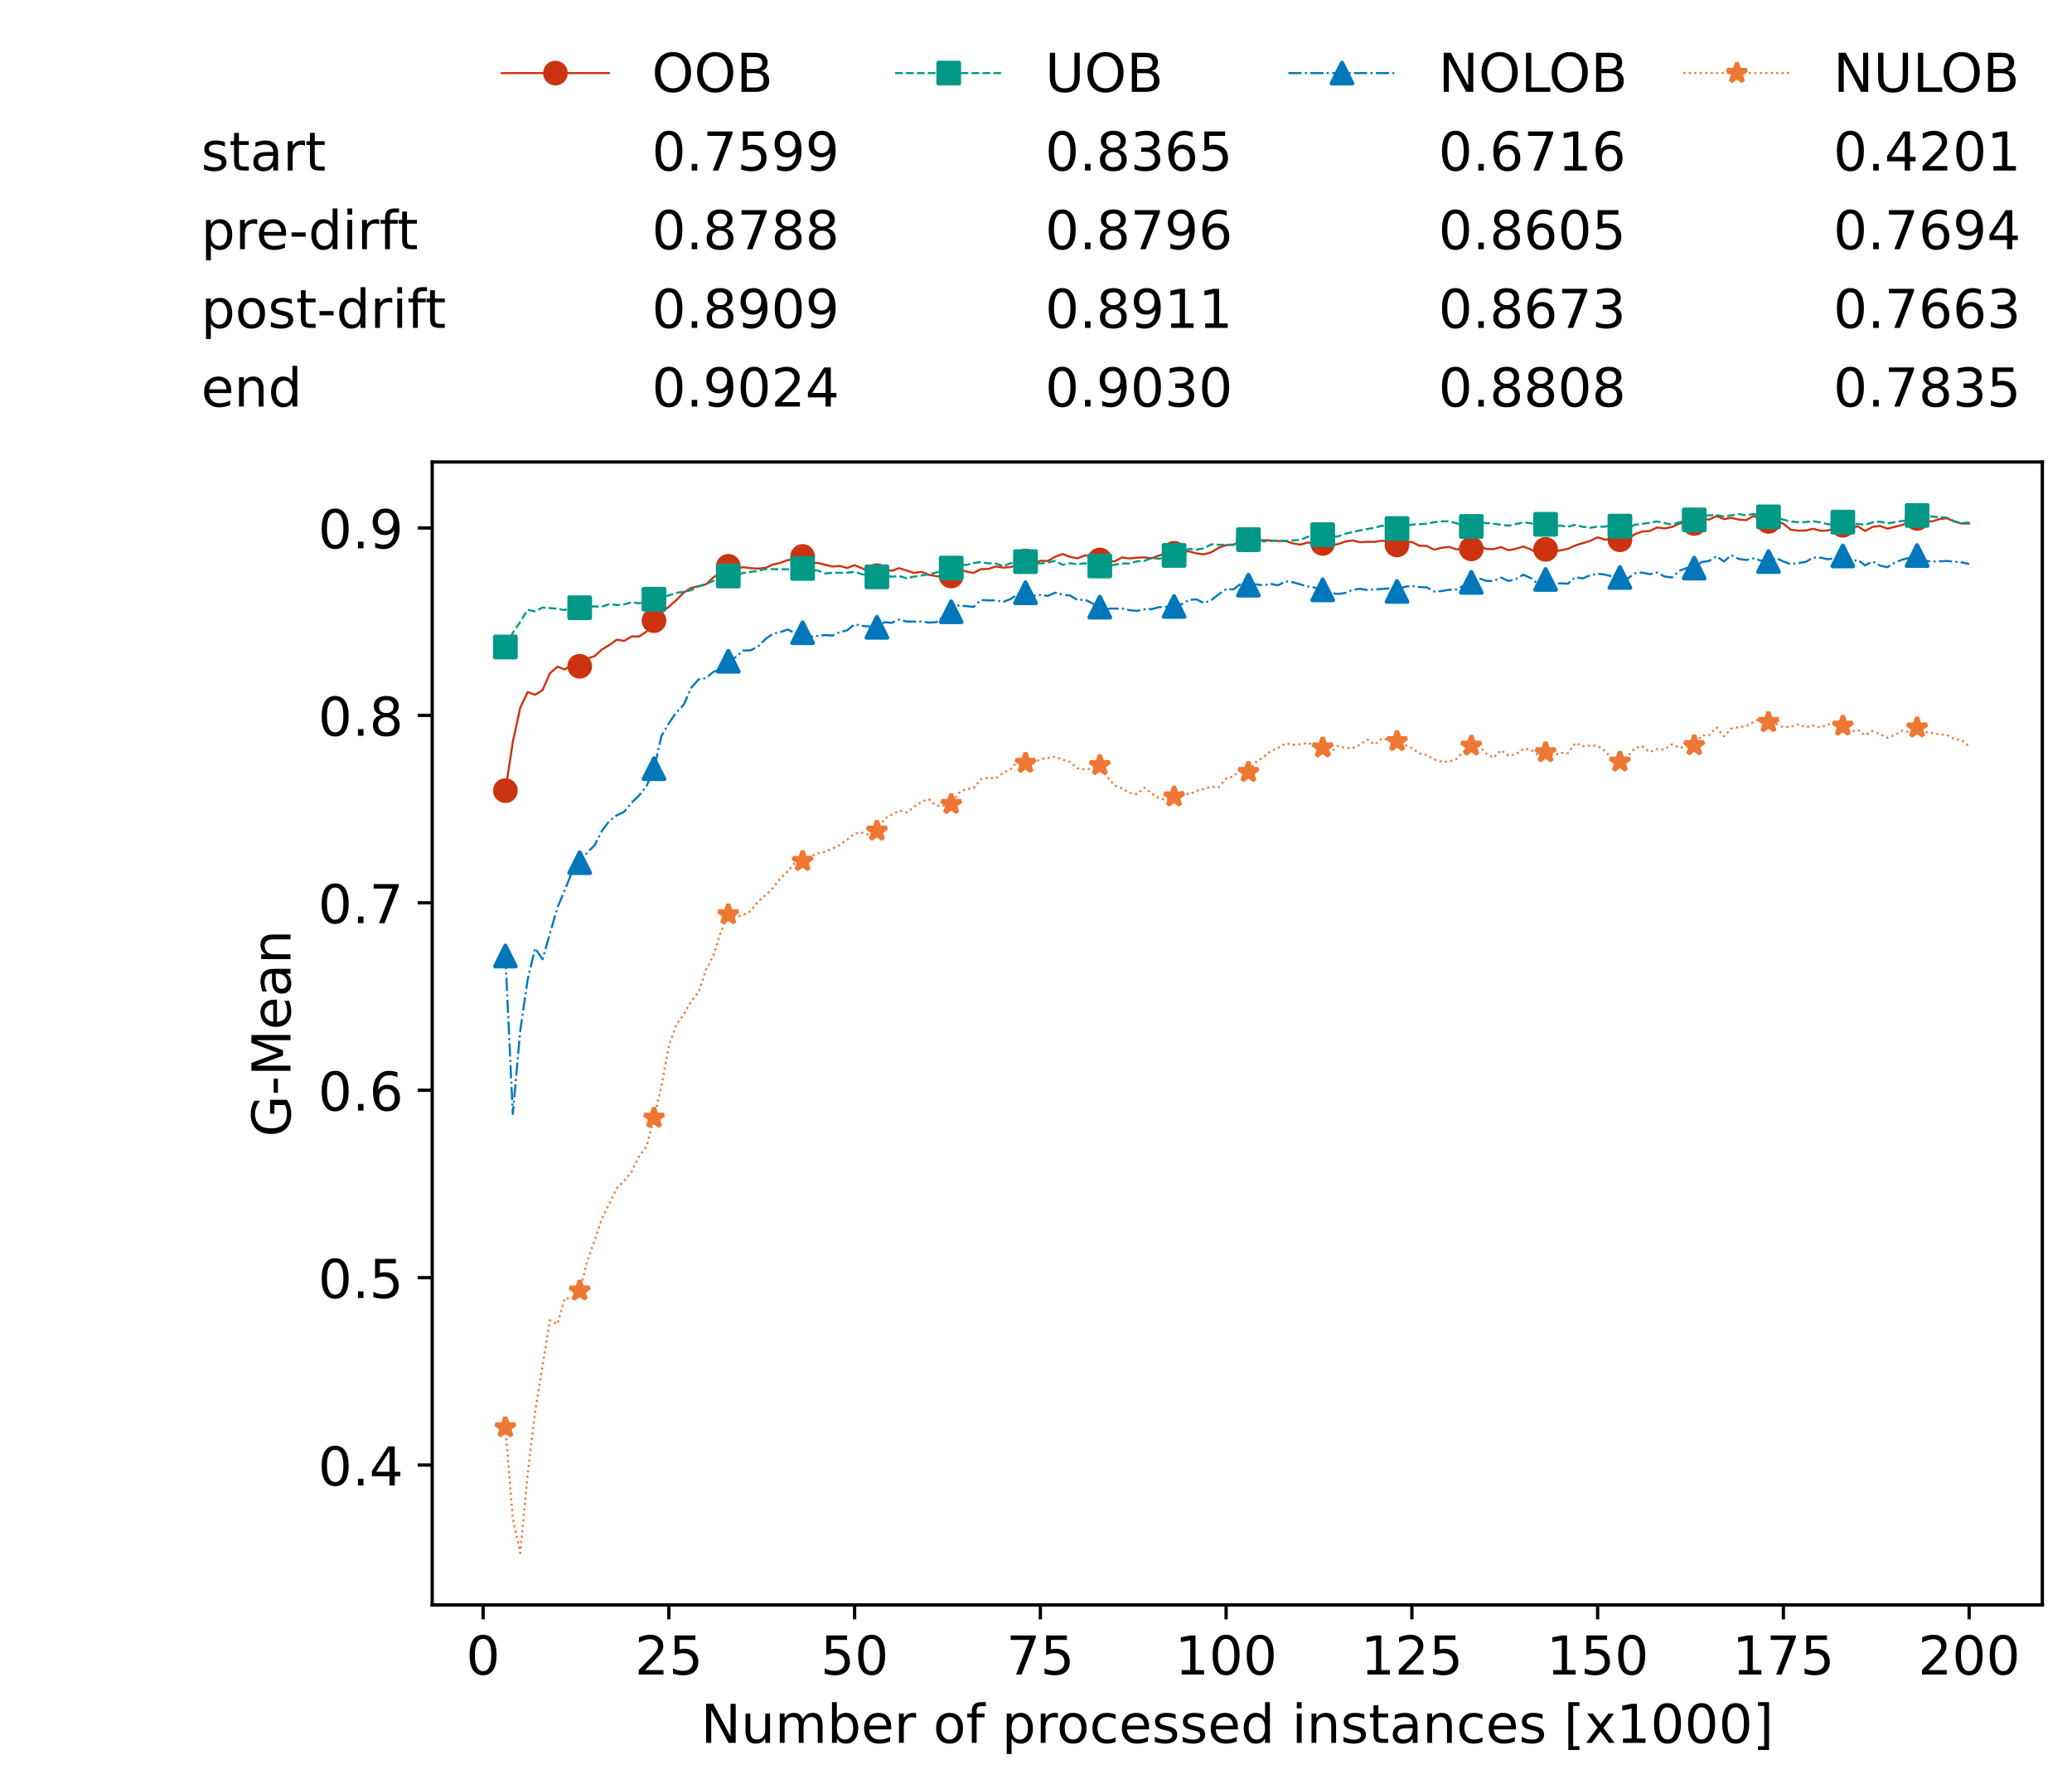 <?xml version="1.0" encoding="utf-8" standalone="no"?>
<!DOCTYPE svg PUBLIC "-//W3C//DTD SVG 1.1//EN"
  "http://www.w3.org/Graphics/SVG/1.1/DTD/svg11.dtd">
<!-- Created with matplotlib (https://matplotlib.org/) -->
<svg height="432.615pt" version="1.1" viewBox="0 0 502.65 432.615" width="502.65pt" xmlns="http://www.w3.org/2000/svg" xmlns:xlink="http://www.w3.org/1999/xlink">
 <defs>
  <style type="text/css">*{stroke-linecap:butt;stroke-linejoin:round;}</style>
 </defs>
 <g id="figure_1">
  <g id="patch_1">
   <path d="M 0 432.615 
L 502.65 432.615 
L 502.65 0 
L 0 0 
z
" style="fill:#ffffff;"/>
  </g>
  <g id="axes_1">
   <g id="patch_2">
    <path d="M 104.85 389.252 
L 495.45 389.252 
L 495.45 112.052 
L 104.85 112.052 
z
" style="fill:#ffffff;"/>
   </g>
   <g id="matplotlib.axis_1">
    <g id="xtick_1">
     <g id="line2d_1">
      <defs>
       <path d="M 0 0 
L 0 3.5 
" id="md770b47a2d" style="stroke:#000000;stroke-width:0.8;"/>
      </defs>
      <g>
       <use style="stroke:#000000;stroke-width:0.8;" x="117.197" xlink:href="#md770b47a2d" y="389.252"/>
      </g>
     </g>
     <g id="text_1">
      <!-- 0 -->
      <g transform="translate(113.061 406.13)scale(0.13 -0.13)">
       <defs>
        <path d="M 31.781 66.406 
Q 24.172 66.406 20.328 58.906 
Q 16.5 51.422 16.5 36.375 
Q 16.5 21.391 20.328 13.891 
Q 24.172 6.391 31.781 6.391 
Q 39.453 6.391 43.281 13.891 
Q 47.125 21.391 47.125 36.375 
Q 47.125 51.422 43.281 58.906 
Q 39.453 66.406 31.781 66.406 
z
M 31.781 74.219 
Q 44.047 74.219 50.516 64.516 
Q 56.984 54.828 56.984 36.375 
Q 56.984 17.969 50.516 8.266 
Q 44.047 -1.422 31.781 -1.422 
Q 19.531 -1.422 13.062 8.266 
Q 6.594 17.969 6.594 36.375 
Q 6.594 54.828 13.062 64.516 
Q 19.531 74.219 31.781 74.219 
z
" id="DejaVuSans-48"/>
       </defs>
       <use xlink:href="#DejaVuSans-48"/>
      </g>
     </g>
    </g>
    <g id="xtick_2">
     <g id="line2d_2">
      <g>
       <use style="stroke:#000000;stroke-width:0.8;" x="162.259" xlink:href="#md770b47a2d" y="389.252"/>
      </g>
     </g>
     <g id="text_2">
      <!-- 25 -->
      <g transform="translate(153.988 406.13)scale(0.13 -0.13)">
       <defs>
        <path d="M 19.188 8.297 
L 53.609 8.297 
L 53.609 0 
L 7.328 0 
L 7.328 8.297 
Q 12.938 14.109 22.625 23.891 
Q 32.328 33.688 34.812 36.531 
Q 39.547 41.844 41.422 45.531 
Q 43.312 49.219 43.312 52.781 
Q 43.312 58.594 39.234 62.25 
Q 35.156 65.922 28.609 65.922 
Q 23.969 65.922 18.812 64.312 
Q 13.672 62.703 7.812 59.422 
L 7.812 69.391 
Q 13.766 71.781 18.938 73 
Q 24.125 74.219 28.422 74.219 
Q 39.75 74.219 46.484 68.547 
Q 53.219 62.891 53.219 53.422 
Q 53.219 48.922 51.531 44.891 
Q 49.859 40.875 45.406 35.406 
Q 44.188 33.984 37.641 27.219 
Q 31.109 20.453 19.188 8.297 
z
" id="DejaVuSans-50"/>
        <path d="M 10.797 72.906 
L 49.516 72.906 
L 49.516 64.594 
L 19.828 64.594 
L 19.828 46.734 
Q 21.969 47.469 24.109 47.828 
Q 26.266 48.188 28.422 48.188 
Q 40.625 48.188 47.75 41.5 
Q 54.891 34.812 54.891 23.391 
Q 54.891 11.625 47.562 5.094 
Q 40.234 -1.422 26.906 -1.422 
Q 22.312 -1.422 17.547 -0.641 
Q 12.797 0.141 7.719 1.703 
L 7.719 11.625 
Q 12.109 9.234 16.797 8.062 
Q 21.484 6.891 26.703 6.891 
Q 35.156 6.891 40.078 11.328 
Q 45.016 15.766 45.016 23.391 
Q 45.016 31 40.078 35.438 
Q 35.156 39.891 26.703 39.891 
Q 22.75 39.891 18.812 39.016 
Q 14.891 38.141 10.797 36.281 
z
" id="DejaVuSans-53"/>
       </defs>
       <use xlink:href="#DejaVuSans-50"/>
       <use x="63.623" xlink:href="#DejaVuSans-53"/>
      </g>
     </g>
    </g>
    <g id="xtick_3">
     <g id="line2d_3">
      <g>
       <use style="stroke:#000000;stroke-width:0.8;" x="207.322" xlink:href="#md770b47a2d" y="389.252"/>
      </g>
     </g>
     <g id="text_3">
      <!-- 50 -->
      <g transform="translate(199.05 406.13)scale(0.13 -0.13)">
       <use xlink:href="#DejaVuSans-53"/>
       <use x="63.623" xlink:href="#DejaVuSans-48"/>
      </g>
     </g>
    </g>
    <g id="xtick_4">
     <g id="line2d_4">
      <g>
       <use style="stroke:#000000;stroke-width:0.8;" x="252.384" xlink:href="#md770b47a2d" y="389.252"/>
      </g>
     </g>
     <g id="text_4">
      <!-- 75 -->
      <g transform="translate(244.113 406.13)scale(0.13 -0.13)">
       <defs>
        <path d="M 8.203 72.906 
L 55.078 72.906 
L 55.078 68.703 
L 28.609 0 
L 18.312 0 
L 43.219 64.594 
L 8.203 64.594 
z
" id="DejaVuSans-55"/>
       </defs>
       <use xlink:href="#DejaVuSans-55"/>
       <use x="63.623" xlink:href="#DejaVuSans-53"/>
      </g>
     </g>
    </g>
    <g id="xtick_5">
     <g id="line2d_5">
      <g>
       <use style="stroke:#000000;stroke-width:0.8;" x="297.446" xlink:href="#md770b47a2d" y="389.252"/>
      </g>
     </g>
     <g id="text_5">
      <!-- 100 -->
      <g transform="translate(285.039 406.13)scale(0.13 -0.13)">
       <defs>
        <path d="M 12.406 8.297 
L 28.516 8.297 
L 28.516 63.922 
L 10.984 60.406 
L 10.984 69.391 
L 28.422 72.906 
L 38.281 72.906 
L 38.281 8.297 
L 54.391 8.297 
L 54.391 0 
L 12.406 0 
z
" id="DejaVuSans-49"/>
       </defs>
       <use xlink:href="#DejaVuSans-49"/>
       <use x="63.623" xlink:href="#DejaVuSans-48"/>
       <use x="127.246" xlink:href="#DejaVuSans-48"/>
      </g>
     </g>
    </g>
    <g id="xtick_6">
     <g id="line2d_6">
      <g>
       <use style="stroke:#000000;stroke-width:0.8;" x="342.509" xlink:href="#md770b47a2d" y="389.252"/>
      </g>
     </g>
     <g id="text_6">
      <!-- 125 -->
      <g transform="translate(330.102 406.13)scale(0.13 -0.13)">
       <use xlink:href="#DejaVuSans-49"/>
       <use x="63.623" xlink:href="#DejaVuSans-50"/>
       <use x="127.246" xlink:href="#DejaVuSans-53"/>
      </g>
     </g>
    </g>
    <g id="xtick_7">
     <g id="line2d_7">
      <g>
       <use style="stroke:#000000;stroke-width:0.8;" x="387.571" xlink:href="#md770b47a2d" y="389.252"/>
      </g>
     </g>
     <g id="text_7">
      <!-- 150 -->
      <g transform="translate(375.164 406.13)scale(0.13 -0.13)">
       <use xlink:href="#DejaVuSans-49"/>
       <use x="63.623" xlink:href="#DejaVuSans-53"/>
       <use x="127.246" xlink:href="#DejaVuSans-48"/>
      </g>
     </g>
    </g>
    <g id="xtick_8">
     <g id="line2d_8">
      <g>
       <use style="stroke:#000000;stroke-width:0.8;" x="432.633" xlink:href="#md770b47a2d" y="389.252"/>
      </g>
     </g>
     <g id="text_8">
      <!-- 175 -->
      <g transform="translate(420.226 406.13)scale(0.13 -0.13)">
       <use xlink:href="#DejaVuSans-49"/>
       <use x="63.623" xlink:href="#DejaVuSans-55"/>
       <use x="127.246" xlink:href="#DejaVuSans-53"/>
      </g>
     </g>
    </g>
    <g id="xtick_9">
     <g id="line2d_9">
      <g>
       <use style="stroke:#000000;stroke-width:0.8;" x="477.695" xlink:href="#md770b47a2d" y="389.252"/>
      </g>
     </g>
     <g id="text_9">
      <!-- 200 -->
      <g transform="translate(465.289 406.13)scale(0.13 -0.13)">
       <use xlink:href="#DejaVuSans-50"/>
       <use x="63.623" xlink:href="#DejaVuSans-48"/>
       <use x="127.246" xlink:href="#DejaVuSans-48"/>
      </g>
     </g>
    </g>
    <g id="text_10">
     <!-- Number of processed instances [x1000] -->
     <g transform="translate(170.025 422.711)scale(0.13 -0.13)">
      <defs>
       <path d="M 9.812 72.906 
L 23.094 72.906 
L 55.422 11.922 
L 55.422 72.906 
L 64.984 72.906 
L 64.984 0 
L 51.703 0 
L 19.391 60.984 
L 19.391 0 
L 9.812 0 
z
" id="DejaVuSans-78"/>
       <path d="M 8.5 21.578 
L 8.5 54.688 
L 17.484 54.688 
L 17.484 21.922 
Q 17.484 14.156 20.5 10.266 
Q 23.531 6.391 29.594 6.391 
Q 36.859 6.391 41.078 11.031 
Q 45.312 15.672 45.312 23.688 
L 45.312 54.688 
L 54.297 54.688 
L 54.297 0 
L 45.312 0 
L 45.312 8.406 
Q 42.047 3.422 37.719 1 
Q 33.406 -1.422 27.688 -1.422 
Q 18.266 -1.422 13.375 4.438 
Q 8.5 10.297 8.5 21.578 
z
M 31.109 56 
z
" id="DejaVuSans-117"/>
       <path d="M 52 44.188 
Q 55.375 50.25 60.062 53.125 
Q 64.75 56 71.094 56 
Q 79.641 56 84.281 50.016 
Q 88.922 44.047 88.922 33.016 
L 88.922 0 
L 79.891 0 
L 79.891 32.719 
Q 79.891 40.578 77.094 44.375 
Q 74.312 48.188 68.609 48.188 
Q 61.625 48.188 57.562 43.547 
Q 53.516 38.922 53.516 30.906 
L 53.516 0 
L 44.484 0 
L 44.484 32.719 
Q 44.484 40.625 41.703 44.406 
Q 38.922 48.188 33.109 48.188 
Q 26.219 48.188 22.156 43.531 
Q 18.109 38.875 18.109 30.906 
L 18.109 0 
L 9.078 0 
L 9.078 54.688 
L 18.109 54.688 
L 18.109 46.188 
Q 21.188 51.219 25.484 53.609 
Q 29.781 56 35.688 56 
Q 41.656 56 45.828 52.969 
Q 50 49.953 52 44.188 
z
" id="DejaVuSans-109"/>
       <path d="M 48.688 27.297 
Q 48.688 37.203 44.609 42.844 
Q 40.531 48.484 33.406 48.484 
Q 26.266 48.484 22.188 42.844 
Q 18.109 37.203 18.109 27.297 
Q 18.109 17.391 22.188 11.75 
Q 26.266 6.109 33.406 6.109 
Q 40.531 6.109 44.609 11.75 
Q 48.688 17.391 48.688 27.297 
z
M 18.109 46.391 
Q 20.953 51.266 25.266 53.625 
Q 29.594 56 35.594 56 
Q 45.562 56 51.781 48.094 
Q 58.016 40.188 58.016 27.297 
Q 58.016 14.406 51.781 6.484 
Q 45.562 -1.422 35.594 -1.422 
Q 29.594 -1.422 25.266 0.953 
Q 20.953 3.328 18.109 8.203 
L 18.109 0 
L 9.078 0 
L 9.078 75.984 
L 18.109 75.984 
z
" id="DejaVuSans-98"/>
       <path d="M 56.203 29.594 
L 56.203 25.203 
L 14.891 25.203 
Q 15.484 15.922 20.484 11.062 
Q 25.484 6.203 34.422 6.203 
Q 39.594 6.203 44.453 7.469 
Q 49.312 8.734 54.109 11.281 
L 54.109 2.781 
Q 49.266 0.734 44.188 -0.344 
Q 39.109 -1.422 33.891 -1.422 
Q 20.797 -1.422 13.156 6.188 
Q 5.516 13.812 5.516 26.812 
Q 5.516 40.234 12.766 48.109 
Q 20.016 56 32.328 56 
Q 43.359 56 49.781 48.891 
Q 56.203 41.797 56.203 29.594 
z
M 47.219 32.234 
Q 47.125 39.594 43.094 43.984 
Q 39.062 48.391 32.422 48.391 
Q 24.906 48.391 20.391 44.141 
Q 15.875 39.891 15.188 32.172 
z
" id="DejaVuSans-101"/>
       <path d="M 41.109 46.297 
Q 39.594 47.172 37.812 47.578 
Q 36.031 48 33.891 48 
Q 26.266 48 22.188 43.047 
Q 18.109 38.094 18.109 28.812 
L 18.109 0 
L 9.078 0 
L 9.078 54.688 
L 18.109 54.688 
L 18.109 46.188 
Q 20.953 51.172 25.484 53.578 
Q 30.031 56 36.531 56 
Q 37.453 56 38.578 55.875 
Q 39.703 55.766 41.062 55.516 
z
" id="DejaVuSans-114"/>
       <path id="DejaVuSans-32"/>
       <path d="M 30.609 48.391 
Q 23.391 48.391 19.188 42.75 
Q 14.984 37.109 14.984 27.297 
Q 14.984 17.484 19.156 11.844 
Q 23.344 6.203 30.609 6.203 
Q 37.797 6.203 41.984 11.859 
Q 46.188 17.531 46.188 27.297 
Q 46.188 37.016 41.984 42.703 
Q 37.797 48.391 30.609 48.391 
z
M 30.609 56 
Q 42.328 56 49.016 48.375 
Q 55.719 40.766 55.719 27.297 
Q 55.719 13.875 49.016 6.219 
Q 42.328 -1.422 30.609 -1.422 
Q 18.844 -1.422 12.172 6.219 
Q 5.516 13.875 5.516 27.297 
Q 5.516 40.766 12.172 48.375 
Q 18.844 56 30.609 56 
z
" id="DejaVuSans-111"/>
       <path d="M 37.109 75.984 
L 37.109 68.5 
L 28.516 68.5 
Q 23.688 68.5 21.797 66.547 
Q 19.922 64.594 19.922 59.516 
L 19.922 54.688 
L 34.719 54.688 
L 34.719 47.703 
L 19.922 47.703 
L 19.922 0 
L 10.891 0 
L 10.891 47.703 
L 2.297 47.703 
L 2.297 54.688 
L 10.891 54.688 
L 10.891 58.5 
Q 10.891 67.625 15.141 71.797 
Q 19.391 75.984 28.609 75.984 
z
" id="DejaVuSans-102"/>
       <path d="M 18.109 8.203 
L 18.109 -20.797 
L 9.078 -20.797 
L 9.078 54.688 
L 18.109 54.688 
L 18.109 46.391 
Q 20.953 51.266 25.266 53.625 
Q 29.594 56 35.594 56 
Q 45.562 56 51.781 48.094 
Q 58.016 40.188 58.016 27.297 
Q 58.016 14.406 51.781 6.484 
Q 45.562 -1.422 35.594 -1.422 
Q 29.594 -1.422 25.266 0.953 
Q 20.953 3.328 18.109 8.203 
z
M 48.688 27.297 
Q 48.688 37.203 44.609 42.844 
Q 40.531 48.484 33.406 48.484 
Q 26.266 48.484 22.188 42.844 
Q 18.109 37.203 18.109 27.297 
Q 18.109 17.391 22.188 11.75 
Q 26.266 6.109 33.406 6.109 
Q 40.531 6.109 44.609 11.75 
Q 48.688 17.391 48.688 27.297 
z
" id="DejaVuSans-112"/>
       <path d="M 48.781 52.594 
L 48.781 44.188 
Q 44.969 46.297 41.141 47.344 
Q 37.312 48.391 33.406 48.391 
Q 24.656 48.391 19.812 42.844 
Q 14.984 37.312 14.984 27.297 
Q 14.984 17.281 19.812 11.734 
Q 24.656 6.203 33.406 6.203 
Q 37.312 6.203 41.141 7.25 
Q 44.969 8.297 48.781 10.406 
L 48.781 2.094 
Q 45.016 0.344 40.984 -0.531 
Q 36.969 -1.422 32.422 -1.422 
Q 20.062 -1.422 12.781 6.344 
Q 5.516 14.109 5.516 27.297 
Q 5.516 40.672 12.859 48.328 
Q 20.219 56 33.016 56 
Q 37.156 56 41.109 55.141 
Q 45.062 54.297 48.781 52.594 
z
" id="DejaVuSans-99"/>
       <path d="M 44.281 53.078 
L 44.281 44.578 
Q 40.484 46.531 36.375 47.5 
Q 32.281 48.484 27.875 48.484 
Q 21.188 48.484 17.844 46.438 
Q 14.5 44.391 14.5 40.281 
Q 14.5 37.156 16.891 35.375 
Q 19.281 33.594 26.516 31.984 
L 29.594 31.297 
Q 39.156 29.25 43.188 25.516 
Q 47.219 21.781 47.219 15.094 
Q 47.219 7.469 41.188 3.016 
Q 35.156 -1.422 24.609 -1.422 
Q 20.219 -1.422 15.453 -0.562 
Q 10.688 0.297 5.422 2 
L 5.422 11.281 
Q 10.406 8.688 15.234 7.391 
Q 20.062 6.109 24.812 6.109 
Q 31.156 6.109 34.562 8.281 
Q 37.984 10.453 37.984 14.406 
Q 37.984 18.062 35.516 20.016 
Q 33.062 21.969 24.703 23.781 
L 21.578 24.516 
Q 13.234 26.266 9.516 29.906 
Q 5.812 33.547 5.812 39.891 
Q 5.812 47.609 11.281 51.797 
Q 16.75 56 26.812 56 
Q 31.781 56 36.172 55.266 
Q 40.578 54.547 44.281 53.078 
z
" id="DejaVuSans-115"/>
       <path d="M 45.406 46.391 
L 45.406 75.984 
L 54.391 75.984 
L 54.391 0 
L 45.406 0 
L 45.406 8.203 
Q 42.578 3.328 38.25 0.953 
Q 33.938 -1.422 27.875 -1.422 
Q 17.969 -1.422 11.734 6.484 
Q 5.516 14.406 5.516 27.297 
Q 5.516 40.188 11.734 48.094 
Q 17.969 56 27.875 56 
Q 33.938 56 38.25 53.625 
Q 42.578 51.266 45.406 46.391 
z
M 14.797 27.297 
Q 14.797 17.391 18.875 11.75 
Q 22.953 6.109 30.078 6.109 
Q 37.203 6.109 41.297 11.75 
Q 45.406 17.391 45.406 27.297 
Q 45.406 37.203 41.297 42.844 
Q 37.203 48.484 30.078 48.484 
Q 22.953 48.484 18.875 42.844 
Q 14.797 37.203 14.797 27.297 
z
" id="DejaVuSans-100"/>
       <path d="M 9.422 54.688 
L 18.406 54.688 
L 18.406 0 
L 9.422 0 
z
M 9.422 75.984 
L 18.406 75.984 
L 18.406 64.594 
L 9.422 64.594 
z
" id="DejaVuSans-105"/>
       <path d="M 54.891 33.016 
L 54.891 0 
L 45.906 0 
L 45.906 32.719 
Q 45.906 40.484 42.875 44.328 
Q 39.844 48.188 33.797 48.188 
Q 26.516 48.188 22.312 43.547 
Q 18.109 38.922 18.109 30.906 
L 18.109 0 
L 9.078 0 
L 9.078 54.688 
L 18.109 54.688 
L 18.109 46.188 
Q 21.344 51.125 25.703 53.562 
Q 30.078 56 35.797 56 
Q 45.219 56 50.047 50.172 
Q 54.891 44.344 54.891 33.016 
z
" id="DejaVuSans-110"/>
       <path d="M 18.312 70.219 
L 18.312 54.688 
L 36.812 54.688 
L 36.812 47.703 
L 18.312 47.703 
L 18.312 18.016 
Q 18.312 11.328 20.141 9.422 
Q 21.969 7.516 27.594 7.516 
L 36.812 7.516 
L 36.812 0 
L 27.594 0 
Q 17.188 0 13.234 3.875 
Q 9.281 7.766 9.281 18.016 
L 9.281 47.703 
L 2.688 47.703 
L 2.688 54.688 
L 9.281 54.688 
L 9.281 70.219 
z
" id="DejaVuSans-116"/>
       <path d="M 34.281 27.484 
Q 23.391 27.484 19.188 25 
Q 14.984 22.516 14.984 16.5 
Q 14.984 11.719 18.141 8.906 
Q 21.297 6.109 26.703 6.109 
Q 34.188 6.109 38.703 11.406 
Q 43.219 16.703 43.219 25.484 
L 43.219 27.484 
z
M 52.203 31.203 
L 52.203 0 
L 43.219 0 
L 43.219 8.297 
Q 40.141 3.328 35.547 0.953 
Q 30.953 -1.422 24.312 -1.422 
Q 15.922 -1.422 10.953 3.297 
Q 6 8.016 6 15.922 
Q 6 25.141 12.172 29.828 
Q 18.359 34.516 30.609 34.516 
L 43.219 34.516 
L 43.219 35.406 
Q 43.219 41.609 39.141 45 
Q 35.062 48.391 27.688 48.391 
Q 23 48.391 18.547 47.266 
Q 14.109 46.141 10.016 43.891 
L 10.016 52.203 
Q 14.938 54.109 19.578 55.047 
Q 24.219 56 28.609 56 
Q 40.484 56 46.344 49.844 
Q 52.203 43.703 52.203 31.203 
z
" id="DejaVuSans-97"/>
       <path d="M 8.594 75.984 
L 29.297 75.984 
L 29.297 69 
L 17.578 69 
L 17.578 -6.203 
L 29.297 -6.203 
L 29.297 -13.188 
L 8.594 -13.188 
z
" id="DejaVuSans-91"/>
       <path d="M 54.891 54.688 
L 35.109 28.078 
L 55.906 0 
L 45.312 0 
L 29.391 21.484 
L 13.484 0 
L 2.875 0 
L 24.125 28.609 
L 4.688 54.688 
L 15.281 54.688 
L 29.781 35.203 
L 44.281 54.688 
z
" id="DejaVuSans-120"/>
       <path d="M 30.422 75.984 
L 30.422 -13.188 
L 9.719 -13.188 
L 9.719 -6.203 
L 21.391 -6.203 
L 21.391 69 
L 9.719 69 
L 9.719 75.984 
z
" id="DejaVuSans-93"/>
      </defs>
      <use xlink:href="#DejaVuSans-78"/>
      <use x="74.805" xlink:href="#DejaVuSans-117"/>
      <use x="138.184" xlink:href="#DejaVuSans-109"/>
      <use x="235.596" xlink:href="#DejaVuSans-98"/>
      <use x="299.072" xlink:href="#DejaVuSans-101"/>
      <use x="360.596" xlink:href="#DejaVuSans-114"/>
      <use x="401.709" xlink:href="#DejaVuSans-32"/>
      <use x="433.496" xlink:href="#DejaVuSans-111"/>
      <use x="494.678" xlink:href="#DejaVuSans-102"/>
      <use x="529.883" xlink:href="#DejaVuSans-32"/>
      <use x="561.67" xlink:href="#DejaVuSans-112"/>
      <use x="625.146" xlink:href="#DejaVuSans-114"/>
      <use x="664.01" xlink:href="#DejaVuSans-111"/>
      <use x="725.191" xlink:href="#DejaVuSans-99"/>
      <use x="780.172" xlink:href="#DejaVuSans-101"/>
      <use x="841.695" xlink:href="#DejaVuSans-115"/>
      <use x="893.795" xlink:href="#DejaVuSans-115"/>
      <use x="945.895" xlink:href="#DejaVuSans-101"/>
      <use x="1007.418" xlink:href="#DejaVuSans-100"/>
      <use x="1070.895" xlink:href="#DejaVuSans-32"/>
      <use x="1102.682" xlink:href="#DejaVuSans-105"/>
      <use x="1130.465" xlink:href="#DejaVuSans-110"/>
      <use x="1193.844" xlink:href="#DejaVuSans-115"/>
      <use x="1245.943" xlink:href="#DejaVuSans-116"/>
      <use x="1285.152" xlink:href="#DejaVuSans-97"/>
      <use x="1346.432" xlink:href="#DejaVuSans-110"/>
      <use x="1409.811" xlink:href="#DejaVuSans-99"/>
      <use x="1464.791" xlink:href="#DejaVuSans-101"/>
      <use x="1526.314" xlink:href="#DejaVuSans-115"/>
      <use x="1578.414" xlink:href="#DejaVuSans-32"/>
      <use x="1610.201" xlink:href="#DejaVuSans-91"/>
      <use x="1649.215" xlink:href="#DejaVuSans-120"/>
      <use x="1708.395" xlink:href="#DejaVuSans-49"/>
      <use x="1772.018" xlink:href="#DejaVuSans-48"/>
      <use x="1835.641" xlink:href="#DejaVuSans-48"/>
      <use x="1899.264" xlink:href="#DejaVuSans-48"/>
      <use x="1962.887" xlink:href="#DejaVuSans-93"/>
     </g>
    </g>
   </g>
   <g id="matplotlib.axis_2">
    <g id="ytick_1">
     <g id="line2d_10">
      <defs>
       <path d="M 0 0 
L -3.5 0 
" id="md430d07f45" style="stroke:#000000;stroke-width:0.8;"/>
      </defs>
      <g>
       <use style="stroke:#000000;stroke-width:0.8;" x="104.85" xlink:href="#md430d07f45" y="355.33"/>
      </g>
     </g>
     <g id="text_11">
      <!-- 0.4 -->
      <g transform="translate(77.176 360.269)scale(0.13 -0.13)">
       <defs>
        <path d="M 10.688 12.406 
L 21 12.406 
L 21 0 
L 10.688 0 
z
" id="DejaVuSans-46"/>
        <path d="M 37.797 64.312 
L 12.891 25.391 
L 37.797 25.391 
z
M 35.203 72.906 
L 47.609 72.906 
L 47.609 25.391 
L 58.016 25.391 
L 58.016 17.188 
L 47.609 17.188 
L 47.609 0 
L 37.797 0 
L 37.797 17.188 
L 4.891 17.188 
L 4.891 26.703 
z
" id="DejaVuSans-52"/>
       </defs>
       <use xlink:href="#DejaVuSans-48"/>
       <use x="63.623" xlink:href="#DejaVuSans-46"/>
       <use x="95.41" xlink:href="#DejaVuSans-52"/>
      </g>
     </g>
    </g>
    <g id="ytick_2">
     <g id="line2d_11">
      <g>
       <use style="stroke:#000000;stroke-width:0.8;" x="104.85" xlink:href="#md430d07f45" y="309.874"/>
      </g>
     </g>
     <g id="text_12">
      <!-- 0.5 -->
      <g transform="translate(77.176 314.813)scale(0.13 -0.13)">
       <use xlink:href="#DejaVuSans-48"/>
       <use x="63.623" xlink:href="#DejaVuSans-46"/>
       <use x="95.41" xlink:href="#DejaVuSans-53"/>
      </g>
     </g>
    </g>
    <g id="ytick_3">
     <g id="line2d_12">
      <g>
       <use style="stroke:#000000;stroke-width:0.8;" x="104.85" xlink:href="#md430d07f45" y="264.418"/>
      </g>
     </g>
     <g id="text_13">
      <!-- 0.6 -->
      <g transform="translate(77.176 269.357)scale(0.13 -0.13)">
       <defs>
        <path d="M 33.016 40.375 
Q 26.375 40.375 22.484 35.828 
Q 18.609 31.297 18.609 23.391 
Q 18.609 15.531 22.484 10.953 
Q 26.375 6.391 33.016 6.391 
Q 39.656 6.391 43.531 10.953 
Q 47.406 15.531 47.406 23.391 
Q 47.406 31.297 43.531 35.828 
Q 39.656 40.375 33.016 40.375 
z
M 52.594 71.297 
L 52.594 62.312 
Q 48.875 64.062 45.094 64.984 
Q 41.312 65.922 37.594 65.922 
Q 27.828 65.922 22.672 59.328 
Q 17.531 52.734 16.797 39.406 
Q 19.672 43.656 24.016 45.922 
Q 28.375 48.188 33.594 48.188 
Q 44.578 48.188 50.953 41.516 
Q 57.328 34.859 57.328 23.391 
Q 57.328 12.156 50.688 5.359 
Q 44.047 -1.422 33.016 -1.422 
Q 20.359 -1.422 13.672 8.266 
Q 6.984 17.969 6.984 36.375 
Q 6.984 53.656 15.188 63.938 
Q 23.391 74.219 37.203 74.219 
Q 40.922 74.219 44.703 73.484 
Q 48.484 72.75 52.594 71.297 
z
" id="DejaVuSans-54"/>
       </defs>
       <use xlink:href="#DejaVuSans-48"/>
       <use x="63.623" xlink:href="#DejaVuSans-46"/>
       <use x="95.41" xlink:href="#DejaVuSans-54"/>
      </g>
     </g>
    </g>
    <g id="ytick_4">
     <g id="line2d_13">
      <g>
       <use style="stroke:#000000;stroke-width:0.8;" x="104.85" xlink:href="#md430d07f45" y="218.962"/>
      </g>
     </g>
     <g id="text_14">
      <!-- 0.7 -->
      <g transform="translate(77.176 223.901)scale(0.13 -0.13)">
       <use xlink:href="#DejaVuSans-48"/>
       <use x="63.623" xlink:href="#DejaVuSans-46"/>
       <use x="95.41" xlink:href="#DejaVuSans-55"/>
      </g>
     </g>
    </g>
    <g id="ytick_5">
     <g id="line2d_14">
      <g>
       <use style="stroke:#000000;stroke-width:0.8;" x="104.85" xlink:href="#md430d07f45" y="173.505"/>
      </g>
     </g>
     <g id="text_15">
      <!-- 0.8 -->
      <g transform="translate(77.176 178.444)scale(0.13 -0.13)">
       <defs>
        <path d="M 31.781 34.625 
Q 24.75 34.625 20.719 30.859 
Q 16.703 27.094 16.703 20.516 
Q 16.703 13.922 20.719 10.156 
Q 24.75 6.391 31.781 6.391 
Q 38.812 6.391 42.859 10.172 
Q 46.922 13.969 46.922 20.516 
Q 46.922 27.094 42.891 30.859 
Q 38.875 34.625 31.781 34.625 
z
M 21.922 38.812 
Q 15.578 40.375 12.031 44.719 
Q 8.5 49.078 8.5 55.328 
Q 8.5 64.062 14.719 69.141 
Q 20.953 74.219 31.781 74.219 
Q 42.672 74.219 48.875 69.141 
Q 55.078 64.062 55.078 55.328 
Q 55.078 49.078 51.531 44.719 
Q 48 40.375 41.703 38.812 
Q 48.828 37.156 52.797 32.312 
Q 56.781 27.484 56.781 20.516 
Q 56.781 9.906 50.312 4.234 
Q 43.844 -1.422 31.781 -1.422 
Q 19.734 -1.422 13.25 4.234 
Q 6.781 9.906 6.781 20.516 
Q 6.781 27.484 10.781 32.312 
Q 14.797 37.156 21.922 38.812 
z
M 18.312 54.391 
Q 18.312 48.734 21.844 45.562 
Q 25.391 42.391 31.781 42.391 
Q 38.141 42.391 41.719 45.562 
Q 45.312 48.734 45.312 54.391 
Q 45.312 60.062 41.719 63.234 
Q 38.141 66.406 31.781 66.406 
Q 25.391 66.406 21.844 63.234 
Q 18.312 60.062 18.312 54.391 
z
" id="DejaVuSans-56"/>
       </defs>
       <use xlink:href="#DejaVuSans-48"/>
       <use x="63.623" xlink:href="#DejaVuSans-46"/>
       <use x="95.41" xlink:href="#DejaVuSans-56"/>
      </g>
     </g>
    </g>
    <g id="ytick_6">
     <g id="line2d_15">
      <g>
       <use style="stroke:#000000;stroke-width:0.8;" x="104.85" xlink:href="#md430d07f45" y="128.049"/>
      </g>
     </g>
     <g id="text_16">
      <!-- 0.9 -->
      <g transform="translate(77.176 132.988)scale(0.13 -0.13)">
       <defs>
        <path d="M 10.984 1.516 
L 10.984 10.5 
Q 14.703 8.734 18.5 7.812 
Q 22.312 6.891 25.984 6.891 
Q 35.75 6.891 40.891 13.453 
Q 46.047 20.016 46.781 33.406 
Q 43.953 29.203 39.594 26.953 
Q 35.25 24.703 29.984 24.703 
Q 19.047 24.703 12.672 31.312 
Q 6.297 37.938 6.297 49.422 
Q 6.297 60.641 12.938 67.422 
Q 19.578 74.219 30.609 74.219 
Q 43.266 74.219 49.922 64.516 
Q 56.594 54.828 56.594 36.375 
Q 56.594 19.141 48.406 8.859 
Q 40.234 -1.422 26.422 -1.422 
Q 22.703 -1.422 18.891 -0.688 
Q 15.094 0.047 10.984 1.516 
z
M 30.609 32.422 
Q 37.25 32.422 41.125 36.953 
Q 45.016 41.5 45.016 49.422 
Q 45.016 57.281 41.125 61.844 
Q 37.25 66.406 30.609 66.406 
Q 23.969 66.406 20.094 61.844 
Q 16.219 57.281 16.219 49.422 
Q 16.219 41.5 20.094 36.953 
Q 23.969 32.422 30.609 32.422 
z
" id="DejaVuSans-57"/>
       </defs>
       <use xlink:href="#DejaVuSans-48"/>
       <use x="63.623" xlink:href="#DejaVuSans-46"/>
       <use x="95.41" xlink:href="#DejaVuSans-57"/>
      </g>
     </g>
    </g>
    <g id="text_17">
     <!-- G-Mean -->
     <g transform="translate(70.472 275.744)rotate(-90)scale(0.13 -0.13)">
      <defs>
       <path d="M 59.516 10.406 
L 59.516 29.984 
L 43.406 29.984 
L 43.406 38.094 
L 69.281 38.094 
L 69.281 6.781 
Q 63.578 2.734 56.688 0.656 
Q 49.812 -1.422 42 -1.422 
Q 24.906 -1.422 15.25 8.562 
Q 5.609 18.562 5.609 36.375 
Q 5.609 54.25 15.25 64.234 
Q 24.906 74.219 42 74.219 
Q 49.125 74.219 55.547 72.453 
Q 61.969 70.703 67.391 67.281 
L 67.391 56.781 
Q 61.922 61.422 55.766 63.766 
Q 49.609 66.109 42.828 66.109 
Q 29.438 66.109 22.719 58.641 
Q 16.016 51.172 16.016 36.375 
Q 16.016 21.625 22.719 14.156 
Q 29.438 6.688 42.828 6.688 
Q 48.047 6.688 52.141 7.594 
Q 56.25 8.5 59.516 10.406 
z
" id="DejaVuSans-71"/>
       <path d="M 4.891 31.391 
L 31.203 31.391 
L 31.203 23.391 
L 4.891 23.391 
z
" id="DejaVuSans-45"/>
       <path d="M 9.812 72.906 
L 24.516 72.906 
L 43.109 23.297 
L 61.812 72.906 
L 76.516 72.906 
L 76.516 0 
L 66.891 0 
L 66.891 64.016 
L 48.094 14.016 
L 38.188 14.016 
L 19.391 64.016 
L 19.391 0 
L 9.812 0 
z
" id="DejaVuSans-77"/>
      </defs>
      <use xlink:href="#DejaVuSans-71"/>
      <use x="77.49" xlink:href="#DejaVuSans-45"/>
      <use x="113.574" xlink:href="#DejaVuSans-77"/>
      <use x="199.854" xlink:href="#DejaVuSans-101"/>
      <use x="261.377" xlink:href="#DejaVuSans-97"/>
      <use x="322.656" xlink:href="#DejaVuSans-110"/>
     </g>
    </g>
   </g>
   <g id="line2d_16"/>
   <g id="line2d_17"/>
   <g id="line2d_18"/>
   <g id="line2d_19"/>
   <g id="line2d_20"/>
   <g id="line2d_21">
    <path clip-path="url(#p2f7085bff4)" d="M 122.605 191.753 
L 124.407 179.97 
L 126.21 171.646 
L 128.012 167.841 
L 129.815 168.515 
L 131.617 167.375 
L 133.419 163.274 
L 135.222 161.705 
L 137.024 162.378 
L 138.827 161.092 
L 140.629 161.596 
L 142.432 159.748 
L 144.234 159.14 
L 146.037 157.516 
L 147.839 156.425 
L 149.642 155.143 
L 151.444 155.434 
L 153.247 154.35 
L 155.049 154.374 
L 156.852 153.181 
L 158.654 150.527 
L 160.457 148.549 
L 162.259 147.165 
L 164.062 145.559 
L 165.864 143.712 
L 167.667 142.591 
L 171.272 141.708 
L 173.074 140.043 
L 174.877 138.904 
L 176.679 137.352 
L 178.482 137.964 
L 180.284 137.545 
L 182.087 137.798 
L 183.889 137.901 
L 185.692 137.736 
L 187.494 136.938 
L 189.297 136.519 
L 191.099 135.825 
L 192.902 135.797 
L 194.704 134.964 
L 196.507 136.568 
L 198.309 136.514 
L 201.914 137.403 
L 203.717 137.253 
L 205.519 137.758 
L 207.322 137.064 
L 209.124 137.827 
L 210.927 138.798 
L 212.729 139.618 
L 214.532 138.069 
L 216.334 138.429 
L 218.137 137.789 
L 221.742 138.964 
L 223.544 138.675 
L 225.347 139.403 
L 227.149 139.758 
L 228.952 139.823 
L 230.754 139.71 
L 232.557 138.095 
L 234.359 138.615 
L 236.162 138.953 
L 237.964 138.038 
L 239.767 137.984 
L 241.569 137.397 
L 243.372 137.676 
L 245.174 137.532 
L 246.976 136.99 
L 248.779 136.059 
L 250.581 136.911 
L 252.384 135.986 
L 254.186 136.076 
L 255.989 135.021 
L 257.791 134.373 
L 259.594 135.054 
L 261.396 135.406 
L 263.199 134.699 
L 265.001 134.942 
L 266.804 135.807 
L 268.606 136.114 
L 270.409 136.138 
L 272.211 135.193 
L 274.014 135.445 
L 275.816 135.253 
L 277.619 135.182 
L 279.421 135.404 
L 281.224 134.71 
L 283.026 134.198 
L 284.829 134.192 
L 286.631 133.714 
L 288.434 133.736 
L 290.236 134.212 
L 292.039 134.464 
L 293.841 133.955 
L 295.644 132.854 
L 297.446 132.198 
L 299.249 132.143 
L 301.051 131.088 
L 302.854 130.929 
L 304.656 131.123 
L 306.459 131.025 
L 308.261 131.069 
L 310.064 131.224 
L 311.866 131.209 
L 313.669 131.789 
L 315.471 132.089 
L 317.274 131.578 
L 319.076 131.779 
L 320.879 131.802 
L 322.681 132.284 
L 324.484 131.988 
L 326.286 131.38 
L 328.089 131.064 
L 329.891 131.513 
L 331.694 131.397 
L 333.496 131.408 
L 335.299 131.132 
L 337.101 131.399 
L 338.904 132.165 
L 340.706 131.319 
L 342.509 131.464 
L 344.311 132.334 
L 346.114 132.428 
L 347.916 133.319 
L 349.719 132.861 
L 351.521 132.644 
L 353.324 133.238 
L 355.126 133.101 
L 356.928 133.115 
L 358.731 132.292 
L 360.533 133.141 
L 362.336 133.181 
L 364.138 132.688 
L 365.941 133.447 
L 367.743 133.1 
L 369.546 132.544 
L 371.348 133.263 
L 373.151 134.178 
L 374.953 133.239 
L 376.756 133.846 
L 380.361 133.119 
L 382.163 132.287 
L 385.768 131.175 
L 387.571 130.308 
L 389.373 130.897 
L 391.176 130.739 
L 392.978 130.924 
L 394.781 130.942 
L 396.583 129.553 
L 398.386 128.914 
L 400.188 128.801 
L 401.991 127.924 
L 403.793 128.162 
L 405.596 127.82 
L 407.398 126.97 
L 409.201 126.715 
L 411.003 126.963 
L 412.806 125.78 
L 414.608 126.02 
L 416.411 125.173 
L 418.213 125.899 
L 420.016 125.589 
L 421.818 126.025 
L 423.621 126.166 
L 425.423 125.127 
L 427.226 126.126 
L 429.028 126.46 
L 430.831 126.284 
L 432.633 127.028 
L 434.436 128.472 
L 436.238 128.683 
L 438.041 128.679 
L 439.843 128.243 
L 441.646 128.734 
L 443.448 128.648 
L 447.053 127.398 
L 448.856 128.219 
L 450.658 127.635 
L 452.461 128.777 
L 454.263 127.796 
L 456.066 127.546 
L 457.868 128.224 
L 461.473 127.323 
L 463.276 126.36 
L 465.078 125.725 
L 466.881 126.297 
L 468.683 126.454 
L 470.485 125.894 
L 472.288 125.697 
L 474.09 126.479 
L 475.893 126.964 
L 477.695 126.979 
L 477.695 126.979 
" style="fill:none;stroke:#cc3311;stroke-linecap:square;stroke-width:0.5;"/>
    <defs>
     <path d="M 0 2.5 
C 0.663 2.5 1.299 2.237 1.768 1.768 
C 2.237 1.299 2.5 0.663 2.5 0 
C 2.5 -0.663 2.237 -1.299 1.768 -1.768 
C 1.299 -2.237 0.663 -2.5 0 -2.5 
C -0.663 -2.5 -1.299 -2.237 -1.768 -1.768 
C -2.237 -1.299 -2.5 -0.663 -2.5 0 
C -2.5 0.663 -2.237 1.299 -1.768 1.768 
C -1.299 2.237 -0.663 2.5 0 2.5 
z
" id="m7cb3dacd30" style="stroke:#cc3311;"/>
    </defs>
    <g clip-path="url(#p2f7085bff4)">
     <use style="fill:#cc3311;stroke:#cc3311;" x="122.605" xlink:href="#m7cb3dacd30" y="191.753"/>
     <use style="fill:#cc3311;stroke:#cc3311;" x="140.629" xlink:href="#m7cb3dacd30" y="161.596"/>
     <use style="fill:#cc3311;stroke:#cc3311;" x="158.654" xlink:href="#m7cb3dacd30" y="150.527"/>
     <use style="fill:#cc3311;stroke:#cc3311;" x="176.679" xlink:href="#m7cb3dacd30" y="137.352"/>
     <use style="fill:#cc3311;stroke:#cc3311;" x="194.704" xlink:href="#m7cb3dacd30" y="134.964"/>
     <use style="fill:#cc3311;stroke:#cc3311;" x="212.729" xlink:href="#m7cb3dacd30" y="139.618"/>
     <use style="fill:#cc3311;stroke:#cc3311;" x="230.754" xlink:href="#m7cb3dacd30" y="139.71"/>
     <use style="fill:#cc3311;stroke:#cc3311;" x="248.779" xlink:href="#m7cb3dacd30" y="136.059"/>
     <use style="fill:#cc3311;stroke:#cc3311;" x="266.804" xlink:href="#m7cb3dacd30" y="135.807"/>
     <use style="fill:#cc3311;stroke:#cc3311;" x="284.829" xlink:href="#m7cb3dacd30" y="134.192"/>
     <use style="fill:#cc3311;stroke:#cc3311;" x="302.854" xlink:href="#m7cb3dacd30" y="130.929"/>
     <use style="fill:#cc3311;stroke:#cc3311;" x="320.879" xlink:href="#m7cb3dacd30" y="131.802"/>
     <use style="fill:#cc3311;stroke:#cc3311;" x="338.904" xlink:href="#m7cb3dacd30" y="132.165"/>
     <use style="fill:#cc3311;stroke:#cc3311;" x="356.928" xlink:href="#m7cb3dacd30" y="133.115"/>
     <use style="fill:#cc3311;stroke:#cc3311;" x="374.953" xlink:href="#m7cb3dacd30" y="133.239"/>
     <use style="fill:#cc3311;stroke:#cc3311;" x="392.978" xlink:href="#m7cb3dacd30" y="130.924"/>
     <use style="fill:#cc3311;stroke:#cc3311;" x="411.003" xlink:href="#m7cb3dacd30" y="126.963"/>
     <use style="fill:#cc3311;stroke:#cc3311;" x="429.028" xlink:href="#m7cb3dacd30" y="126.46"/>
     <use style="fill:#cc3311;stroke:#cc3311;" x="447.053" xlink:href="#m7cb3dacd30" y="127.398"/>
     <use style="fill:#cc3311;stroke:#cc3311;" x="465.078" xlink:href="#m7cb3dacd30" y="125.725"/>
    </g>
   </g>
   <g id="line2d_22"/>
   <g id="line2d_23"/>
   <g id="line2d_24"/>
   <g id="line2d_25"/>
   <g id="line2d_26">
    <path clip-path="url(#p2f7085bff4)" d="M 122.605 156.916 
L 124.407 153.47 
L 126.21 150.811 
L 128.012 147.887 
L 129.815 148.277 
L 131.617 147.354 
L 135.222 147.633 
L 137.024 147.972 
L 138.827 147.067 
L 140.629 147.39 
L 142.432 147.043 
L 146.037 147.137 
L 147.839 146.521 
L 149.642 146.735 
L 151.444 146.566 
L 153.247 146.091 
L 155.049 146.325 
L 156.852 145.906 
L 158.654 145.33 
L 160.457 144.982 
L 164.062 143.781 
L 165.864 143.54 
L 167.667 143.137 
L 169.469 142.22 
L 171.272 141.652 
L 173.074 140.89 
L 174.877 140.39 
L 176.679 139.693 
L 178.482 139.63 
L 180.284 138.951 
L 183.889 138.466 
L 185.692 138.019 
L 192.902 138.099 
L 194.704 137.862 
L 196.507 138.261 
L 198.309 138.354 
L 200.112 139.101 
L 201.914 138.937 
L 205.519 138.913 
L 207.322 138.682 
L 209.124 139.284 
L 212.729 139.911 
L 214.532 139.394 
L 216.334 139.893 
L 218.137 139.7 
L 219.939 140.268 
L 221.742 139.841 
L 225.347 139.291 
L 227.149 138.865 
L 228.952 138.173 
L 230.754 137.774 
L 232.557 136.919 
L 234.359 137.043 
L 236.162 136.545 
L 237.964 136.309 
L 239.767 136.636 
L 241.569 136.663 
L 243.372 137.305 
L 245.174 136.589 
L 246.976 136.643 
L 248.779 136.215 
L 250.581 136.68 
L 252.384 136.642 
L 254.186 136.436 
L 255.989 136.031 
L 257.791 136.982 
L 259.594 136.602 
L 261.396 136.885 
L 263.199 136.596 
L 265.001 137.243 
L 268.606 137.378 
L 270.409 136.955 
L 272.211 136.676 
L 274.014 136.676 
L 275.816 136.146 
L 277.619 136.015 
L 279.421 135.37 
L 281.224 135.513 
L 284.829 134.708 
L 286.631 133.995 
L 288.434 133.121 
L 290.236 133.306 
L 292.039 132.991 
L 293.841 132.021 
L 295.644 132.134 
L 299.249 132.095 
L 301.051 131.048 
L 304.656 130.659 
L 306.459 131.318 
L 310.064 131.063 
L 311.866 131.174 
L 315.471 130.944 
L 317.274 130.193 
L 319.076 129.668 
L 320.879 129.688 
L 322.681 130.08 
L 324.484 130.129 
L 326.286 129.47 
L 329.891 128.64 
L 333.496 127.978 
L 335.299 127.495 
L 337.101 127.759 
L 338.904 128.175 
L 340.706 127.823 
L 342.509 127.224 
L 346.114 127.036 
L 347.916 126.649 
L 349.719 126.435 
L 351.521 126.429 
L 353.324 126.906 
L 355.126 127.597 
L 356.928 127.681 
L 358.731 126.568 
L 360.533 126.869 
L 362.336 127.019 
L 365.941 127.503 
L 369.546 126.689 
L 371.348 126.897 
L 373.151 127.432 
L 374.953 127.164 
L 376.756 127.667 
L 378.558 127.492 
L 380.361 127.764 
L 382.163 127.279 
L 383.966 127.774 
L 385.768 128.003 
L 387.571 127.703 
L 389.373 127.741 
L 391.176 127.269 
L 392.978 127.604 
L 394.781 128.228 
L 396.583 127.265 
L 398.386 127.072 
L 401.991 126.47 
L 405.596 127.256 
L 407.398 126.651 
L 409.201 126.196 
L 411.003 126.089 
L 412.806 125.222 
L 414.608 124.974 
L 416.411 124.918 
L 418.213 125.283 
L 421.818 124.683 
L 423.621 124.989 
L 425.423 124.652 
L 427.226 125.236 
L 430.831 125.419 
L 432.633 126.042 
L 434.436 126.464 
L 436.238 126.648 
L 438.041 126.621 
L 439.843 126.405 
L 441.646 126.708 
L 443.448 127.133 
L 445.251 127.31 
L 447.053 126.643 
L 448.856 127.146 
L 450.658 127.052 
L 452.461 127.283 
L 454.263 126.694 
L 456.066 126.506 
L 457.868 126.918 
L 461.473 126.37 
L 463.276 125.984 
L 465.078 125.013 
L 472.288 125.552 
L 474.09 126.421 
L 475.893 126.9 
L 477.695 126.688 
L 477.695 126.688 
" style="fill:none;stroke:#009988;stroke-dasharray:1.85,0.8;stroke-dashoffset:0;stroke-width:0.5;"/>
    <defs>
     <path d="M -2.5 2.5 
L 2.5 2.5 
L 2.5 -2.5 
L -2.5 -2.5 
z
" id="mba64503af7" style="stroke:#009988;stroke-linejoin:miter;"/>
    </defs>
    <g clip-path="url(#p2f7085bff4)">
     <use style="fill:#009988;stroke:#009988;stroke-linejoin:miter;" x="122.605" xlink:href="#mba64503af7" y="156.916"/>
     <use style="fill:#009988;stroke:#009988;stroke-linejoin:miter;" x="140.629" xlink:href="#mba64503af7" y="147.39"/>
     <use style="fill:#009988;stroke:#009988;stroke-linejoin:miter;" x="158.654" xlink:href="#mba64503af7" y="145.33"/>
     <use style="fill:#009988;stroke:#009988;stroke-linejoin:miter;" x="176.679" xlink:href="#mba64503af7" y="139.693"/>
     <use style="fill:#009988;stroke:#009988;stroke-linejoin:miter;" x="194.704" xlink:href="#mba64503af7" y="137.862"/>
     <use style="fill:#009988;stroke:#009988;stroke-linejoin:miter;" x="212.729" xlink:href="#mba64503af7" y="139.911"/>
     <use style="fill:#009988;stroke:#009988;stroke-linejoin:miter;" x="230.754" xlink:href="#mba64503af7" y="137.774"/>
     <use style="fill:#009988;stroke:#009988;stroke-linejoin:miter;" x="248.779" xlink:href="#mba64503af7" y="136.215"/>
     <use style="fill:#009988;stroke:#009988;stroke-linejoin:miter;" x="266.804" xlink:href="#mba64503af7" y="137.269"/>
     <use style="fill:#009988;stroke:#009988;stroke-linejoin:miter;" x="284.829" xlink:href="#mba64503af7" y="134.708"/>
     <use style="fill:#009988;stroke:#009988;stroke-linejoin:miter;" x="302.854" xlink:href="#mba64503af7" y="130.891"/>
     <use style="fill:#009988;stroke:#009988;stroke-linejoin:miter;" x="320.879" xlink:href="#mba64503af7" y="129.688"/>
     <use style="fill:#009988;stroke:#009988;stroke-linejoin:miter;" x="338.904" xlink:href="#mba64503af7" y="128.175"/>
     <use style="fill:#009988;stroke:#009988;stroke-linejoin:miter;" x="356.928" xlink:href="#mba64503af7" y="127.681"/>
     <use style="fill:#009988;stroke:#009988;stroke-linejoin:miter;" x="374.953" xlink:href="#mba64503af7" y="127.164"/>
     <use style="fill:#009988;stroke:#009988;stroke-linejoin:miter;" x="392.978" xlink:href="#mba64503af7" y="127.604"/>
     <use style="fill:#009988;stroke:#009988;stroke-linejoin:miter;" x="411.003" xlink:href="#mba64503af7" y="126.089"/>
     <use style="fill:#009988;stroke:#009988;stroke-linejoin:miter;" x="429.028" xlink:href="#mba64503af7" y="125.353"/>
     <use style="fill:#009988;stroke:#009988;stroke-linejoin:miter;" x="447.053" xlink:href="#mba64503af7" y="126.643"/>
     <use style="fill:#009988;stroke:#009988;stroke-linejoin:miter;" x="465.078" xlink:href="#mba64503af7" y="125.013"/>
    </g>
   </g>
   <g id="line2d_27"/>
   <g id="line2d_28"/>
   <g id="line2d_29"/>
   <g id="line2d_30"/>
   <g id="line2d_31">
    <path clip-path="url(#p2f7085bff4)" d="M 122.605 231.875 
L 124.407 270.191 
L 126.21 249.895 
L 128.012 237.562 
L 129.815 229.983 
L 131.617 232.656 
L 135.222 220.127 
L 137.024 215.876 
L 138.827 211.323 
L 140.629 209.224 
L 142.432 206.778 
L 144.234 205.044 
L 146.037 201.492 
L 147.839 199.085 
L 149.642 197.722 
L 151.444 196.883 
L 153.247 194.644 
L 155.049 192.903 
L 156.852 190.633 
L 158.654 186.443 
L 160.457 178.52 
L 162.259 175.397 
L 164.062 172.769 
L 165.864 170.925 
L 167.667 166.828 
L 169.469 164.783 
L 171.272 164.447 
L 173.074 162.948 
L 174.877 162.307 
L 176.679 160.386 
L 178.482 159.355 
L 180.284 157.766 
L 182.087 157.738 
L 183.889 156.82 
L 185.692 154.986 
L 187.494 153.704 
L 189.297 153.307 
L 191.099 152.673 
L 192.902 153.569 
L 194.704 153.458 
L 196.507 154.454 
L 200.112 154.014 
L 201.914 154.155 
L 203.717 153.295 
L 205.519 152.879 
L 207.322 151.422 
L 209.124 151.784 
L 212.729 152.149 
L 214.532 150.908 
L 216.334 151.057 
L 218.137 150.252 
L 219.939 150.767 
L 223.544 150.754 
L 225.347 150.998 
L 227.149 150.882 
L 228.952 149.444 
L 230.754 148.372 
L 232.557 146.83 
L 236.162 147.18 
L 237.964 145.508 
L 239.767 145.628 
L 241.569 145.575 
L 243.372 145.996 
L 245.174 145.275 
L 246.976 144.061 
L 248.779 143.767 
L 250.581 144.508 
L 252.384 144.325 
L 254.186 144.525 
L 255.989 143.742 
L 257.791 144.236 
L 259.594 144.426 
L 261.396 145.528 
L 263.199 145.418 
L 266.804 147.253 
L 268.606 147.625 
L 272.211 147.589 
L 274.014 147.987 
L 275.816 148.155 
L 277.619 147.774 
L 279.421 147.719 
L 281.224 147.26 
L 284.829 147.085 
L 286.631 146.565 
L 288.434 145.51 
L 290.236 145.354 
L 292.039 146.243 
L 293.841 145.564 
L 295.644 144.131 
L 297.446 142.9 
L 299.249 142.949 
L 301.051 141.551 
L 302.854 141.926 
L 304.656 141.717 
L 306.459 141.965 
L 308.261 141.604 
L 310.064 141.965 
L 311.866 140.981 
L 313.669 141.229 
L 317.274 142.239 
L 319.076 142.573 
L 320.879 143.059 
L 322.681 143.758 
L 324.484 144.06 
L 326.286 143.824 
L 328.089 143.075 
L 329.891 142.797 
L 331.694 143.101 
L 337.101 142.696 
L 338.904 143.444 
L 340.706 142.328 
L 342.509 142.122 
L 344.311 142.385 
L 346.114 142.452 
L 347.916 143.452 
L 349.719 143.349 
L 351.521 143.045 
L 353.324 142.959 
L 355.126 142.027 
L 356.928 141.248 
L 358.731 140.238 
L 360.533 140.872 
L 362.336 140.897 
L 364.138 140.087 
L 365.941 140.911 
L 367.743 140.436 
L 369.546 139.38 
L 371.348 140.198 
L 373.151 141.693 
L 374.953 140.538 
L 376.756 141.609 
L 378.558 141.474 
L 380.361 141.573 
L 382.163 139.992 
L 383.966 140.294 
L 385.768 139.521 
L 387.571 139.134 
L 389.373 139.37 
L 391.176 139.829 
L 394.781 140.378 
L 396.583 139.041 
L 398.386 138.867 
L 400.188 139.252 
L 401.991 138.851 
L 403.793 139.82 
L 405.596 140.044 
L 407.398 138.439 
L 409.201 137.747 
L 411.003 137.787 
L 412.806 136.32 
L 414.608 136.051 
L 416.411 134.903 
L 418.213 136.177 
L 420.016 134.659 
L 421.818 135.558 
L 423.621 135.819 
L 425.423 135.411 
L 427.226 135.972 
L 429.028 136.2 
L 430.831 135.302 
L 432.633 136.189 
L 434.436 136.841 
L 438.041 136.286 
L 439.843 135.239 
L 441.646 135.248 
L 443.448 135.645 
L 445.251 135.322 
L 447.053 134.83 
L 448.856 136.327 
L 450.658 135.776 
L 452.461 137.121 
L 454.263 136.166 
L 456.066 137.167 
L 457.868 137.569 
L 459.671 136.429 
L 461.473 135.757 
L 465.078 134.744 
L 466.881 136 
L 468.683 136.222 
L 472.288 136.059 
L 475.893 136.39 
L 477.695 136.788 
L 477.695 136.788 
" style="fill:none;stroke:#0077bb;stroke-dasharray:3.2,0.8,0.5,0.8;stroke-dashoffset:0;stroke-width:0.5;"/>
    <defs>
     <path d="M 0 -2.5 
L -2.5 2.5 
L 2.5 2.5 
z
" id="m854ffa391b" style="stroke:#0077bb;stroke-linejoin:miter;"/>
    </defs>
    <g clip-path="url(#p2f7085bff4)">
     <use style="fill:#0077bb;stroke:#0077bb;stroke-linejoin:miter;" x="122.605" xlink:href="#m854ffa391b" y="231.875"/>
     <use style="fill:#0077bb;stroke:#0077bb;stroke-linejoin:miter;" x="140.629" xlink:href="#m854ffa391b" y="209.224"/>
     <use style="fill:#0077bb;stroke:#0077bb;stroke-linejoin:miter;" x="158.654" xlink:href="#m854ffa391b" y="186.443"/>
     <use style="fill:#0077bb;stroke:#0077bb;stroke-linejoin:miter;" x="176.679" xlink:href="#m854ffa391b" y="160.386"/>
     <use style="fill:#0077bb;stroke:#0077bb;stroke-linejoin:miter;" x="194.704" xlink:href="#m854ffa391b" y="153.458"/>
     <use style="fill:#0077bb;stroke:#0077bb;stroke-linejoin:miter;" x="212.729" xlink:href="#m854ffa391b" y="152.149"/>
     <use style="fill:#0077bb;stroke:#0077bb;stroke-linejoin:miter;" x="230.754" xlink:href="#m854ffa391b" y="148.372"/>
     <use style="fill:#0077bb;stroke:#0077bb;stroke-linejoin:miter;" x="248.779" xlink:href="#m854ffa391b" y="143.767"/>
     <use style="fill:#0077bb;stroke:#0077bb;stroke-linejoin:miter;" x="266.804" xlink:href="#m854ffa391b" y="147.253"/>
     <use style="fill:#0077bb;stroke:#0077bb;stroke-linejoin:miter;" x="284.829" xlink:href="#m854ffa391b" y="147.085"/>
     <use style="fill:#0077bb;stroke:#0077bb;stroke-linejoin:miter;" x="302.854" xlink:href="#m854ffa391b" y="141.926"/>
     <use style="fill:#0077bb;stroke:#0077bb;stroke-linejoin:miter;" x="320.879" xlink:href="#m854ffa391b" y="143.059"/>
     <use style="fill:#0077bb;stroke:#0077bb;stroke-linejoin:miter;" x="338.904" xlink:href="#m854ffa391b" y="143.444"/>
     <use style="fill:#0077bb;stroke:#0077bb;stroke-linejoin:miter;" x="356.928" xlink:href="#m854ffa391b" y="141.248"/>
     <use style="fill:#0077bb;stroke:#0077bb;stroke-linejoin:miter;" x="374.953" xlink:href="#m854ffa391b" y="140.538"/>
     <use style="fill:#0077bb;stroke:#0077bb;stroke-linejoin:miter;" x="392.978" xlink:href="#m854ffa391b" y="140.066"/>
     <use style="fill:#0077bb;stroke:#0077bb;stroke-linejoin:miter;" x="411.003" xlink:href="#m854ffa391b" y="137.787"/>
     <use style="fill:#0077bb;stroke:#0077bb;stroke-linejoin:miter;" x="429.028" xlink:href="#m854ffa391b" y="136.2"/>
     <use style="fill:#0077bb;stroke:#0077bb;stroke-linejoin:miter;" x="447.053" xlink:href="#m854ffa391b" y="134.83"/>
     <use style="fill:#0077bb;stroke:#0077bb;stroke-linejoin:miter;" x="465.078" xlink:href="#m854ffa391b" y="134.744"/>
    </g>
   </g>
   <g id="line2d_32"/>
   <g id="line2d_33"/>
   <g id="line2d_34"/>
   <g id="line2d_35"/>
   <g id="line2d_36">
    <path clip-path="url(#p2f7085bff4)" d="M 122.605 346.2 
L 124.407 368.233 
L 126.21 376.652 
L 128.012 357.471 
L 129.815 342.296 
L 133.419 320.21 
L 135.222 321.158 
L 137.024 314.837 
L 138.827 315.069 
L 140.629 313.036 
L 142.432 306.035 
L 146.037 295.583 
L 149.642 288.15 
L 151.444 286.405 
L 153.247 284.145 
L 155.049 280.454 
L 156.852 278.03 
L 158.654 271.137 
L 160.457 263.42 
L 162.259 253.622 
L 164.062 248.531 
L 165.864 246.086 
L 167.667 242.811 
L 169.469 240.625 
L 171.272 235.21 
L 173.074 231.76 
L 174.877 226.019 
L 176.679 221.792 
L 178.482 222.42 
L 180.284 221.868 
L 182.087 220.987 
L 183.889 218.634 
L 185.692 217.137 
L 187.494 215.396 
L 189.297 213.04 
L 191.099 211.319 
L 192.902 209.201 
L 194.704 208.866 
L 196.507 207.78 
L 198.309 206.935 
L 200.112 206.578 
L 201.914 205.826 
L 203.717 204.91 
L 205.519 203.646 
L 207.322 202.134 
L 209.124 201.969 
L 210.927 202.473 
L 212.729 201.534 
L 214.532 198.594 
L 218.137 196.587 
L 219.939 197.059 
L 221.742 195.67 
L 223.544 194.428 
L 225.347 193.84 
L 227.149 195.451 
L 228.952 195.366 
L 230.754 195.038 
L 232.557 192.375 
L 234.359 191.337 
L 236.162 191.211 
L 237.964 188.982 
L 239.767 188.608 
L 241.569 188.792 
L 243.372 187.404 
L 245.174 186.588 
L 246.976 184.376 
L 248.779 185.076 
L 250.581 185.188 
L 252.384 184.086 
L 254.186 183.861 
L 255.989 183.51 
L 257.791 184.251 
L 259.594 184.83 
L 261.396 186.355 
L 263.199 186.602 
L 265.001 186.353 
L 266.804 185.614 
L 268.606 188.403 
L 270.409 190.545 
L 272.211 191.231 
L 274.014 192.326 
L 275.816 192.583 
L 277.619 191.032 
L 279.421 192.509 
L 281.224 193.62 
L 283.026 194.033 
L 284.829 193.22 
L 286.631 192.065 
L 288.434 192.656 
L 290.236 191.824 
L 293.841 190.843 
L 295.644 190.902 
L 297.446 188.836 
L 299.249 188.235 
L 301.051 186.701 
L 302.854 187.281 
L 304.656 184.804 
L 306.459 183.653 
L 308.261 182.143 
L 310.064 181.396 
L 311.866 180.303 
L 313.669 180.619 
L 315.471 180.504 
L 317.274 180.182 
L 320.879 181.334 
L 322.681 182.664 
L 324.484 180.956 
L 326.286 181.338 
L 328.089 181.491 
L 329.891 180.641 
L 331.694 179.378 
L 333.496 180.599 
L 335.299 178.995 
L 337.101 179.492 
L 338.904 179.791 
L 342.509 181.471 
L 344.311 182.73 
L 346.114 183.103 
L 347.916 184.186 
L 349.719 184.724 
L 351.521 184.735 
L 353.324 184.091 
L 355.126 182.24 
L 356.928 180.888 
L 358.731 180.909 
L 360.533 182.756 
L 362.336 183.79 
L 364.138 181.931 
L 365.941 183.254 
L 367.743 182.959 
L 369.546 181.604 
L 371.348 181.797 
L 373.151 183.101 
L 374.953 182.494 
L 376.756 183.259 
L 378.558 182.591 
L 380.361 182.702 
L 382.163 180.189 
L 383.966 180.972 
L 385.768 180.842 
L 387.571 180.885 
L 389.373 182.157 
L 391.176 184.146 
L 392.978 184.759 
L 394.781 183.511 
L 396.583 181.514 
L 398.386 180.98 
L 400.188 182.401 
L 401.991 181.661 
L 403.793 181.795 
L 405.596 180.518 
L 407.398 181.392 
L 411.003 180.786 
L 412.806 178.411 
L 414.608 178.298 
L 416.411 176.428 
L 418.213 178.575 
L 420.016 176.716 
L 421.818 176.348 
L 423.621 176.105 
L 427.226 174.104 
L 429.028 175.19 
L 430.831 175.548 
L 432.633 176.382 
L 434.436 176.24 
L 436.238 175.7 
L 438.041 176.393 
L 439.843 175.941 
L 441.646 176.417 
L 443.448 175.74 
L 445.251 175.504 
L 447.053 176.062 
L 448.856 177.488 
L 450.658 176.986 
L 452.461 178.336 
L 454.263 177.284 
L 456.066 178.014 
L 457.868 178.938 
L 459.671 178.226 
L 461.473 177.208 
L 463.276 177.628 
L 465.078 176.484 
L 466.881 177.509 
L 470.485 178.094 
L 472.288 178.204 
L 474.09 179.233 
L 475.893 179.49 
L 477.695 181.025 
L 477.695 181.025 
" style="fill:none;stroke:#ee7733;stroke-dasharray:0.5,0.825;stroke-dashoffset:0;stroke-width:0.5;"/>
    <defs>
     <path d="M 0 -2.5 
L -0.561 -0.773 
L -2.378 -0.773 
L -0.908 0.295 
L -1.469 2.023 
L -0 0.955 
L 1.469 2.023 
L 0.908 0.295 
L 2.378 -0.773 
L 0.561 -0.773 
z
" id="m6610c6f3c9" style="stroke:#ee7733;stroke-linejoin:bevel;"/>
    </defs>
    <g clip-path="url(#p2f7085bff4)">
     <use style="fill:#ee7733;stroke:#ee7733;stroke-linejoin:bevel;" x="122.605" xlink:href="#m6610c6f3c9" y="346.2"/>
     <use style="fill:#ee7733;stroke:#ee7733;stroke-linejoin:bevel;" x="140.629" xlink:href="#m6610c6f3c9" y="313.036"/>
     <use style="fill:#ee7733;stroke:#ee7733;stroke-linejoin:bevel;" x="158.654" xlink:href="#m6610c6f3c9" y="271.137"/>
     <use style="fill:#ee7733;stroke:#ee7733;stroke-linejoin:bevel;" x="176.679" xlink:href="#m6610c6f3c9" y="221.792"/>
     <use style="fill:#ee7733;stroke:#ee7733;stroke-linejoin:bevel;" x="194.704" xlink:href="#m6610c6f3c9" y="208.866"/>
     <use style="fill:#ee7733;stroke:#ee7733;stroke-linejoin:bevel;" x="212.729" xlink:href="#m6610c6f3c9" y="201.534"/>
     <use style="fill:#ee7733;stroke:#ee7733;stroke-linejoin:bevel;" x="230.754" xlink:href="#m6610c6f3c9" y="195.038"/>
     <use style="fill:#ee7733;stroke:#ee7733;stroke-linejoin:bevel;" x="248.779" xlink:href="#m6610c6f3c9" y="185.076"/>
     <use style="fill:#ee7733;stroke:#ee7733;stroke-linejoin:bevel;" x="266.804" xlink:href="#m6610c6f3c9" y="185.614"/>
     <use style="fill:#ee7733;stroke:#ee7733;stroke-linejoin:bevel;" x="284.829" xlink:href="#m6610c6f3c9" y="193.22"/>
     <use style="fill:#ee7733;stroke:#ee7733;stroke-linejoin:bevel;" x="302.854" xlink:href="#m6610c6f3c9" y="187.281"/>
     <use style="fill:#ee7733;stroke:#ee7733;stroke-linejoin:bevel;" x="320.879" xlink:href="#m6610c6f3c9" y="181.334"/>
     <use style="fill:#ee7733;stroke:#ee7733;stroke-linejoin:bevel;" x="338.904" xlink:href="#m6610c6f3c9" y="179.791"/>
     <use style="fill:#ee7733;stroke:#ee7733;stroke-linejoin:bevel;" x="356.928" xlink:href="#m6610c6f3c9" y="180.888"/>
     <use style="fill:#ee7733;stroke:#ee7733;stroke-linejoin:bevel;" x="374.953" xlink:href="#m6610c6f3c9" y="182.494"/>
     <use style="fill:#ee7733;stroke:#ee7733;stroke-linejoin:bevel;" x="392.978" xlink:href="#m6610c6f3c9" y="184.759"/>
     <use style="fill:#ee7733;stroke:#ee7733;stroke-linejoin:bevel;" x="411.003" xlink:href="#m6610c6f3c9" y="180.786"/>
     <use style="fill:#ee7733;stroke:#ee7733;stroke-linejoin:bevel;" x="429.028" xlink:href="#m6610c6f3c9" y="175.19"/>
     <use style="fill:#ee7733;stroke:#ee7733;stroke-linejoin:bevel;" x="447.053" xlink:href="#m6610c6f3c9" y="176.062"/>
     <use style="fill:#ee7733;stroke:#ee7733;stroke-linejoin:bevel;" x="465.078" xlink:href="#m6610c6f3c9" y="176.484"/>
    </g>
   </g>
   <g id="line2d_37"/>
   <g id="line2d_38"/>
   <g id="line2d_39"/>
   <g id="line2d_40"/>
   <g id="patch_3">
    <path d="M 104.85 389.252 
L 104.85 112.052 
" style="fill:none;stroke:#000000;stroke-linecap:square;stroke-linejoin:miter;stroke-width:0.8;"/>
   </g>
   <g id="patch_4">
    <path d="M 495.45 389.252 
L 495.45 112.052 
" style="fill:none;stroke:#000000;stroke-linecap:square;stroke-linejoin:miter;stroke-width:0.8;"/>
   </g>
   <g id="patch_5">
    <path d="M 104.85 389.252 
L 495.45 389.252 
" style="fill:none;stroke:#000000;stroke-linecap:square;stroke-linejoin:miter;stroke-width:0.8;"/>
   </g>
   <g id="patch_6">
    <path d="M 104.85 112.052 
L 495.45 112.052 
" style="fill:none;stroke:#000000;stroke-linecap:square;stroke-linejoin:miter;stroke-width:0.8;"/>
   </g>
   <g id="legend_1">
    <g id="line2d_41"/>
    <g id="line2d_42"/>
    <g id="text_18">
     <!--   -->
     <g transform="translate(48.8 22.278)scale(0.13 -0.13)">
      <use xlink:href="#DejaVuSans-32"/>
     </g>
    </g>
    <g id="line2d_43"/>
    <g id="line2d_44"/>
    <g id="text_19">
     <!-- start -->
     <g transform="translate(48.8 41.36)scale(0.13 -0.13)">
      <use xlink:href="#DejaVuSans-115"/>
      <use x="52.1" xlink:href="#DejaVuSans-116"/>
      <use x="91.309" xlink:href="#DejaVuSans-97"/>
      <use x="152.588" xlink:href="#DejaVuSans-114"/>
      <use x="193.701" xlink:href="#DejaVuSans-116"/>
     </g>
    </g>
    <g id="line2d_45"/>
    <g id="line2d_46"/>
    <g id="text_20">
     <!-- pre-dirft -->
     <g transform="translate(48.8 60.441)scale(0.13 -0.13)">
      <use xlink:href="#DejaVuSans-112"/>
      <use x="63.477" xlink:href="#DejaVuSans-114"/>
      <use x="102.34" xlink:href="#DejaVuSans-101"/>
      <use x="163.863" xlink:href="#DejaVuSans-45"/>
      <use x="199.947" xlink:href="#DejaVuSans-100"/>
      <use x="263.424" xlink:href="#DejaVuSans-105"/>
      <use x="291.207" xlink:href="#DejaVuSans-114"/>
      <use x="332.32" xlink:href="#DejaVuSans-102"/>
      <use x="365.775" xlink:href="#DejaVuSans-116"/>
     </g>
    </g>
    <g id="line2d_47"/>
    <g id="line2d_48"/>
    <g id="text_21">
     <!-- post-drift -->
     <g transform="translate(48.8 79.523)scale(0.13 -0.13)">
      <use xlink:href="#DejaVuSans-112"/>
      <use x="63.477" xlink:href="#DejaVuSans-111"/>
      <use x="124.658" xlink:href="#DejaVuSans-115"/>
      <use x="176.758" xlink:href="#DejaVuSans-116"/>
      <use x="215.967" xlink:href="#DejaVuSans-45"/>
      <use x="252.051" xlink:href="#DejaVuSans-100"/>
      <use x="315.527" xlink:href="#DejaVuSans-114"/>
      <use x="356.641" xlink:href="#DejaVuSans-105"/>
      <use x="384.424" xlink:href="#DejaVuSans-102"/>
      <use x="417.879" xlink:href="#DejaVuSans-116"/>
     </g>
    </g>
    <g id="line2d_49"/>
    <g id="line2d_50"/>
    <g id="text_22">
     <!-- end -->
     <g transform="translate(48.8 98.604)scale(0.13 -0.13)">
      <use xlink:href="#DejaVuSans-101"/>
      <use x="61.523" xlink:href="#DejaVuSans-110"/>
      <use x="124.902" xlink:href="#DejaVuSans-100"/>
     </g>
    </g>
    <g id="line2d_51">
     <path d="M 121.741 17.728 
L 147.741 17.728 
" style="fill:none;stroke:#cc3311;stroke-linecap:square;stroke-width:0.5;"/>
    </g>
    <g id="line2d_52">
     <g>
      <use style="fill:#cc3311;stroke:#cc3311;" x="134.741" xlink:href="#m7cb3dacd30" y="17.728"/>
     </g>
    </g>
    <g id="text_23">
     <!-- OOB -->
     <g transform="translate(158.141 22.278)scale(0.13 -0.13)">
      <defs>
       <path d="M 39.406 66.219 
Q 28.656 66.219 22.328 58.203 
Q 16.016 50.203 16.016 36.375 
Q 16.016 22.609 22.328 14.594 
Q 28.656 6.594 39.406 6.594 
Q 50.141 6.594 56.422 14.594 
Q 62.703 22.609 62.703 36.375 
Q 62.703 50.203 56.422 58.203 
Q 50.141 66.219 39.406 66.219 
z
M 39.406 74.219 
Q 54.734 74.219 63.906 63.938 
Q 73.094 53.656 73.094 36.375 
Q 73.094 19.141 63.906 8.859 
Q 54.734 -1.422 39.406 -1.422 
Q 24.031 -1.422 14.812 8.828 
Q 5.609 19.094 5.609 36.375 
Q 5.609 53.656 14.812 63.938 
Q 24.031 74.219 39.406 74.219 
z
" id="DejaVuSans-79"/>
       <path d="M 19.672 34.812 
L 19.672 8.109 
L 35.5 8.109 
Q 43.453 8.109 47.281 11.406 
Q 51.125 14.703 51.125 21.484 
Q 51.125 28.328 47.281 31.562 
Q 43.453 34.812 35.5 34.812 
z
M 19.672 64.797 
L 19.672 42.828 
L 34.281 42.828 
Q 41.5 42.828 45.031 45.531 
Q 48.578 48.25 48.578 53.812 
Q 48.578 59.328 45.031 62.062 
Q 41.5 64.797 34.281 64.797 
z
M 9.812 72.906 
L 35.016 72.906 
Q 46.297 72.906 52.391 68.219 
Q 58.5 63.531 58.5 54.891 
Q 58.5 48.188 55.375 44.234 
Q 52.25 40.281 46.188 39.312 
Q 53.469 37.75 57.5 32.781 
Q 61.531 27.828 61.531 20.406 
Q 61.531 10.641 54.891 5.312 
Q 48.25 0 35.984 0 
L 9.812 0 
z
" id="DejaVuSans-66"/>
      </defs>
      <use xlink:href="#DejaVuSans-79"/>
      <use x="78.711" xlink:href="#DejaVuSans-79"/>
      <use x="157.422" xlink:href="#DejaVuSans-66"/>
     </g>
    </g>
    <g id="line2d_53"/>
    <g id="line2d_54"/>
    <g id="text_24">
     <!-- 0.7599 -->
     <g transform="translate(158.141 41.36)scale(0.13 -0.13)">
      <use xlink:href="#DejaVuSans-48"/>
      <use x="63.623" xlink:href="#DejaVuSans-46"/>
      <use x="95.41" xlink:href="#DejaVuSans-55"/>
      <use x="159.033" xlink:href="#DejaVuSans-53"/>
      <use x="222.656" xlink:href="#DejaVuSans-57"/>
      <use x="286.279" xlink:href="#DejaVuSans-57"/>
     </g>
    </g>
    <g id="line2d_55"/>
    <g id="line2d_56"/>
    <g id="text_25">
     <!-- 0.8788 -->
     <g transform="translate(158.141 60.441)scale(0.13 -0.13)">
      <use xlink:href="#DejaVuSans-48"/>
      <use x="63.623" xlink:href="#DejaVuSans-46"/>
      <use x="95.41" xlink:href="#DejaVuSans-56"/>
      <use x="159.033" xlink:href="#DejaVuSans-55"/>
      <use x="222.656" xlink:href="#DejaVuSans-56"/>
      <use x="286.279" xlink:href="#DejaVuSans-56"/>
     </g>
    </g>
    <g id="line2d_57"/>
    <g id="line2d_58"/>
    <g id="text_26">
     <!-- 0.8909 -->
     <g transform="translate(158.141 79.523)scale(0.13 -0.13)">
      <use xlink:href="#DejaVuSans-48"/>
      <use x="63.623" xlink:href="#DejaVuSans-46"/>
      <use x="95.41" xlink:href="#DejaVuSans-56"/>
      <use x="159.033" xlink:href="#DejaVuSans-57"/>
      <use x="222.656" xlink:href="#DejaVuSans-48"/>
      <use x="286.279" xlink:href="#DejaVuSans-57"/>
     </g>
    </g>
    <g id="line2d_59"/>
    <g id="line2d_60"/>
    <g id="text_27">
     <!-- 0.9024 -->
     <g transform="translate(158.141 98.604)scale(0.13 -0.13)">
      <use xlink:href="#DejaVuSans-48"/>
      <use x="63.623" xlink:href="#DejaVuSans-46"/>
      <use x="95.41" xlink:href="#DejaVuSans-57"/>
      <use x="159.033" xlink:href="#DejaVuSans-48"/>
      <use x="222.656" xlink:href="#DejaVuSans-50"/>
      <use x="286.279" xlink:href="#DejaVuSans-52"/>
     </g>
    </g>
    <g id="line2d_61">
     <path d="M 217.149 17.728 
L 243.149 17.728 
" style="fill:none;stroke:#009988;stroke-dasharray:1.85,0.8;stroke-dashoffset:0;stroke-width:0.5;"/>
    </g>
    <g id="line2d_62">
     <g>
      <use style="fill:#009988;stroke:#009988;stroke-linejoin:miter;" x="230.149" xlink:href="#mba64503af7" y="17.728"/>
     </g>
    </g>
    <g id="text_28">
     <!-- UOB -->
     <g transform="translate(253.549 22.278)scale(0.13 -0.13)">
      <defs>
       <path d="M 8.688 72.906 
L 18.609 72.906 
L 18.609 28.609 
Q 18.609 16.891 22.844 11.734 
Q 27.094 6.594 36.625 6.594 
Q 46.094 6.594 50.344 11.734 
Q 54.594 16.891 54.594 28.609 
L 54.594 72.906 
L 64.5 72.906 
L 64.5 27.391 
Q 64.5 13.141 57.438 5.859 
Q 50.391 -1.422 36.625 -1.422 
Q 22.797 -1.422 15.734 5.859 
Q 8.688 13.141 8.688 27.391 
z
" id="DejaVuSans-85"/>
      </defs>
      <use xlink:href="#DejaVuSans-85"/>
      <use x="73.193" xlink:href="#DejaVuSans-79"/>
      <use x="151.904" xlink:href="#DejaVuSans-66"/>
     </g>
    </g>
    <g id="line2d_63"/>
    <g id="line2d_64"/>
    <g id="text_29">
     <!-- 0.8365 -->
     <g transform="translate(253.549 41.36)scale(0.13 -0.13)">
      <defs>
       <path d="M 40.578 39.312 
Q 47.656 37.797 51.625 33 
Q 55.609 28.219 55.609 21.188 
Q 55.609 10.406 48.188 4.484 
Q 40.766 -1.422 27.094 -1.422 
Q 22.516 -1.422 17.656 -0.516 
Q 12.797 0.391 7.625 2.203 
L 7.625 11.719 
Q 11.719 9.328 16.594 8.109 
Q 21.484 6.891 26.812 6.891 
Q 36.078 6.891 40.938 10.547 
Q 45.797 14.203 45.797 21.188 
Q 45.797 27.641 41.281 31.266 
Q 36.766 34.906 28.719 34.906 
L 20.219 34.906 
L 20.219 43.016 
L 29.109 43.016 
Q 36.375 43.016 40.234 45.922 
Q 44.094 48.828 44.094 54.297 
Q 44.094 59.906 40.109 62.906 
Q 36.141 65.922 28.719 65.922 
Q 24.656 65.922 20.016 65.031 
Q 15.375 64.156 9.812 62.312 
L 9.812 71.094 
Q 15.438 72.656 20.344 73.438 
Q 25.25 74.219 29.594 74.219 
Q 40.828 74.219 47.359 69.109 
Q 53.906 64.016 53.906 55.328 
Q 53.906 49.266 50.438 45.094 
Q 46.969 40.922 40.578 39.312 
z
" id="DejaVuSans-51"/>
      </defs>
      <use xlink:href="#DejaVuSans-48"/>
      <use x="63.623" xlink:href="#DejaVuSans-46"/>
      <use x="95.41" xlink:href="#DejaVuSans-56"/>
      <use x="159.033" xlink:href="#DejaVuSans-51"/>
      <use x="222.656" xlink:href="#DejaVuSans-54"/>
      <use x="286.279" xlink:href="#DejaVuSans-53"/>
     </g>
    </g>
    <g id="line2d_65"/>
    <g id="line2d_66"/>
    <g id="text_30">
     <!-- 0.8796 -->
     <g transform="translate(253.549 60.441)scale(0.13 -0.13)">
      <use xlink:href="#DejaVuSans-48"/>
      <use x="63.623" xlink:href="#DejaVuSans-46"/>
      <use x="95.41" xlink:href="#DejaVuSans-56"/>
      <use x="159.033" xlink:href="#DejaVuSans-55"/>
      <use x="222.656" xlink:href="#DejaVuSans-57"/>
      <use x="286.279" xlink:href="#DejaVuSans-54"/>
     </g>
    </g>
    <g id="line2d_67"/>
    <g id="line2d_68"/>
    <g id="text_31">
     <!-- 0.8911 -->
     <g transform="translate(253.549 79.523)scale(0.13 -0.13)">
      <use xlink:href="#DejaVuSans-48"/>
      <use x="63.623" xlink:href="#DejaVuSans-46"/>
      <use x="95.41" xlink:href="#DejaVuSans-56"/>
      <use x="159.033" xlink:href="#DejaVuSans-57"/>
      <use x="222.656" xlink:href="#DejaVuSans-49"/>
      <use x="286.279" xlink:href="#DejaVuSans-49"/>
     </g>
    </g>
    <g id="line2d_69"/>
    <g id="line2d_70"/>
    <g id="text_32">
     <!-- 0.9030 -->
     <g transform="translate(253.549 98.604)scale(0.13 -0.13)">
      <use xlink:href="#DejaVuSans-48"/>
      <use x="63.623" xlink:href="#DejaVuSans-46"/>
      <use x="95.41" xlink:href="#DejaVuSans-57"/>
      <use x="159.033" xlink:href="#DejaVuSans-48"/>
      <use x="222.656" xlink:href="#DejaVuSans-51"/>
      <use x="286.279" xlink:href="#DejaVuSans-48"/>
     </g>
    </g>
    <g id="line2d_71">
     <path d="M 312.558 17.728 
L 338.558 17.728 
" style="fill:none;stroke:#0077bb;stroke-dasharray:3.2,0.8,0.5,0.8;stroke-dashoffset:0;stroke-width:0.5;"/>
    </g>
    <g id="line2d_72">
     <g>
      <use style="fill:#0077bb;stroke:#0077bb;stroke-linejoin:miter;" x="325.558" xlink:href="#m854ffa391b" y="17.728"/>
     </g>
    </g>
    <g id="text_33">
     <!-- NOLOB -->
     <g transform="translate(348.958 22.278)scale(0.13 -0.13)">
      <defs>
       <path d="M 9.812 72.906 
L 19.672 72.906 
L 19.672 8.297 
L 55.172 8.297 
L 55.172 0 
L 9.812 0 
z
" id="DejaVuSans-76"/>
      </defs>
      <use xlink:href="#DejaVuSans-78"/>
      <use x="74.805" xlink:href="#DejaVuSans-79"/>
      <use x="153.516" xlink:href="#DejaVuSans-76"/>
      <use x="205.604" xlink:href="#DejaVuSans-79"/>
      <use x="284.314" xlink:href="#DejaVuSans-66"/>
     </g>
    </g>
    <g id="line2d_73"/>
    <g id="line2d_74"/>
    <g id="text_34">
     <!-- 0.6716 -->
     <g transform="translate(348.958 41.36)scale(0.13 -0.13)">
      <use xlink:href="#DejaVuSans-48"/>
      <use x="63.623" xlink:href="#DejaVuSans-46"/>
      <use x="95.41" xlink:href="#DejaVuSans-54"/>
      <use x="159.033" xlink:href="#DejaVuSans-55"/>
      <use x="222.656" xlink:href="#DejaVuSans-49"/>
      <use x="286.279" xlink:href="#DejaVuSans-54"/>
     </g>
    </g>
    <g id="line2d_75"/>
    <g id="line2d_76"/>
    <g id="text_35">
     <!-- 0.8605 -->
     <g transform="translate(348.958 60.441)scale(0.13 -0.13)">
      <use xlink:href="#DejaVuSans-48"/>
      <use x="63.623" xlink:href="#DejaVuSans-46"/>
      <use x="95.41" xlink:href="#DejaVuSans-56"/>
      <use x="159.033" xlink:href="#DejaVuSans-54"/>
      <use x="222.656" xlink:href="#DejaVuSans-48"/>
      <use x="286.279" xlink:href="#DejaVuSans-53"/>
     </g>
    </g>
    <g id="line2d_77"/>
    <g id="line2d_78"/>
    <g id="text_36">
     <!-- 0.8673 -->
     <g transform="translate(348.958 79.523)scale(0.13 -0.13)">
      <use xlink:href="#DejaVuSans-48"/>
      <use x="63.623" xlink:href="#DejaVuSans-46"/>
      <use x="95.41" xlink:href="#DejaVuSans-56"/>
      <use x="159.033" xlink:href="#DejaVuSans-54"/>
      <use x="222.656" xlink:href="#DejaVuSans-55"/>
      <use x="286.279" xlink:href="#DejaVuSans-51"/>
     </g>
    </g>
    <g id="line2d_79"/>
    <g id="line2d_80"/>
    <g id="text_37">
     <!-- 0.8808 -->
     <g transform="translate(348.958 98.604)scale(0.13 -0.13)">
      <use xlink:href="#DejaVuSans-48"/>
      <use x="63.623" xlink:href="#DejaVuSans-46"/>
      <use x="95.41" xlink:href="#DejaVuSans-56"/>
      <use x="159.033" xlink:href="#DejaVuSans-56"/>
      <use x="222.656" xlink:href="#DejaVuSans-48"/>
      <use x="286.279" xlink:href="#DejaVuSans-56"/>
     </g>
    </g>
    <g id="line2d_81">
     <path d="M 408.362 17.728 
L 434.362 17.728 
" style="fill:none;stroke:#ee7733;stroke-dasharray:0.5,0.825;stroke-dashoffset:0;stroke-width:0.5;"/>
    </g>
    <g id="line2d_82">
     <g>
      <use style="fill:#ee7733;stroke:#ee7733;stroke-linejoin:bevel;" x="421.362" xlink:href="#m6610c6f3c9" y="17.728"/>
     </g>
    </g>
    <g id="text_38">
     <!-- NULOB -->
     <g transform="translate(444.762 22.278)scale(0.13 -0.13)">
      <use xlink:href="#DejaVuSans-78"/>
      <use x="74.805" xlink:href="#DejaVuSans-85"/>
      <use x="147.998" xlink:href="#DejaVuSans-76"/>
      <use x="200.086" xlink:href="#DejaVuSans-79"/>
      <use x="278.797" xlink:href="#DejaVuSans-66"/>
     </g>
    </g>
    <g id="line2d_83"/>
    <g id="line2d_84"/>
    <g id="text_39">
     <!-- 0.4201 -->
     <g transform="translate(444.762 41.36)scale(0.13 -0.13)">
      <use xlink:href="#DejaVuSans-48"/>
      <use x="63.623" xlink:href="#DejaVuSans-46"/>
      <use x="95.41" xlink:href="#DejaVuSans-52"/>
      <use x="159.033" xlink:href="#DejaVuSans-50"/>
      <use x="222.656" xlink:href="#DejaVuSans-48"/>
      <use x="286.279" xlink:href="#DejaVuSans-49"/>
     </g>
    </g>
    <g id="line2d_85"/>
    <g id="line2d_86"/>
    <g id="text_40">
     <!-- 0.7694 -->
     <g transform="translate(444.762 60.441)scale(0.13 -0.13)">
      <use xlink:href="#DejaVuSans-48"/>
      <use x="63.623" xlink:href="#DejaVuSans-46"/>
      <use x="95.41" xlink:href="#DejaVuSans-55"/>
      <use x="159.033" xlink:href="#DejaVuSans-54"/>
      <use x="222.656" xlink:href="#DejaVuSans-57"/>
      <use x="286.279" xlink:href="#DejaVuSans-52"/>
     </g>
    </g>
    <g id="line2d_87"/>
    <g id="line2d_88"/>
    <g id="text_41">
     <!-- 0.7663 -->
     <g transform="translate(444.762 79.523)scale(0.13 -0.13)">
      <use xlink:href="#DejaVuSans-48"/>
      <use x="63.623" xlink:href="#DejaVuSans-46"/>
      <use x="95.41" xlink:href="#DejaVuSans-55"/>
      <use x="159.033" xlink:href="#DejaVuSans-54"/>
      <use x="222.656" xlink:href="#DejaVuSans-54"/>
      <use x="286.279" xlink:href="#DejaVuSans-51"/>
     </g>
    </g>
    <g id="line2d_89"/>
    <g id="line2d_90"/>
    <g id="text_42">
     <!-- 0.7835 -->
     <g transform="translate(444.762 98.604)scale(0.13 -0.13)">
      <use xlink:href="#DejaVuSans-48"/>
      <use x="63.623" xlink:href="#DejaVuSans-46"/>
      <use x="95.41" xlink:href="#DejaVuSans-55"/>
      <use x="159.033" xlink:href="#DejaVuSans-56"/>
      <use x="222.656" xlink:href="#DejaVuSans-51"/>
      <use x="286.279" xlink:href="#DejaVuSans-53"/>
     </g>
    </g>
   </g>
  </g>
 </g>
 <defs>
  <clipPath id="p2f7085bff4">
   <rect height="277.2" width="390.6" x="104.85" y="112.052"/>
  </clipPath>
 </defs>
</svg>
